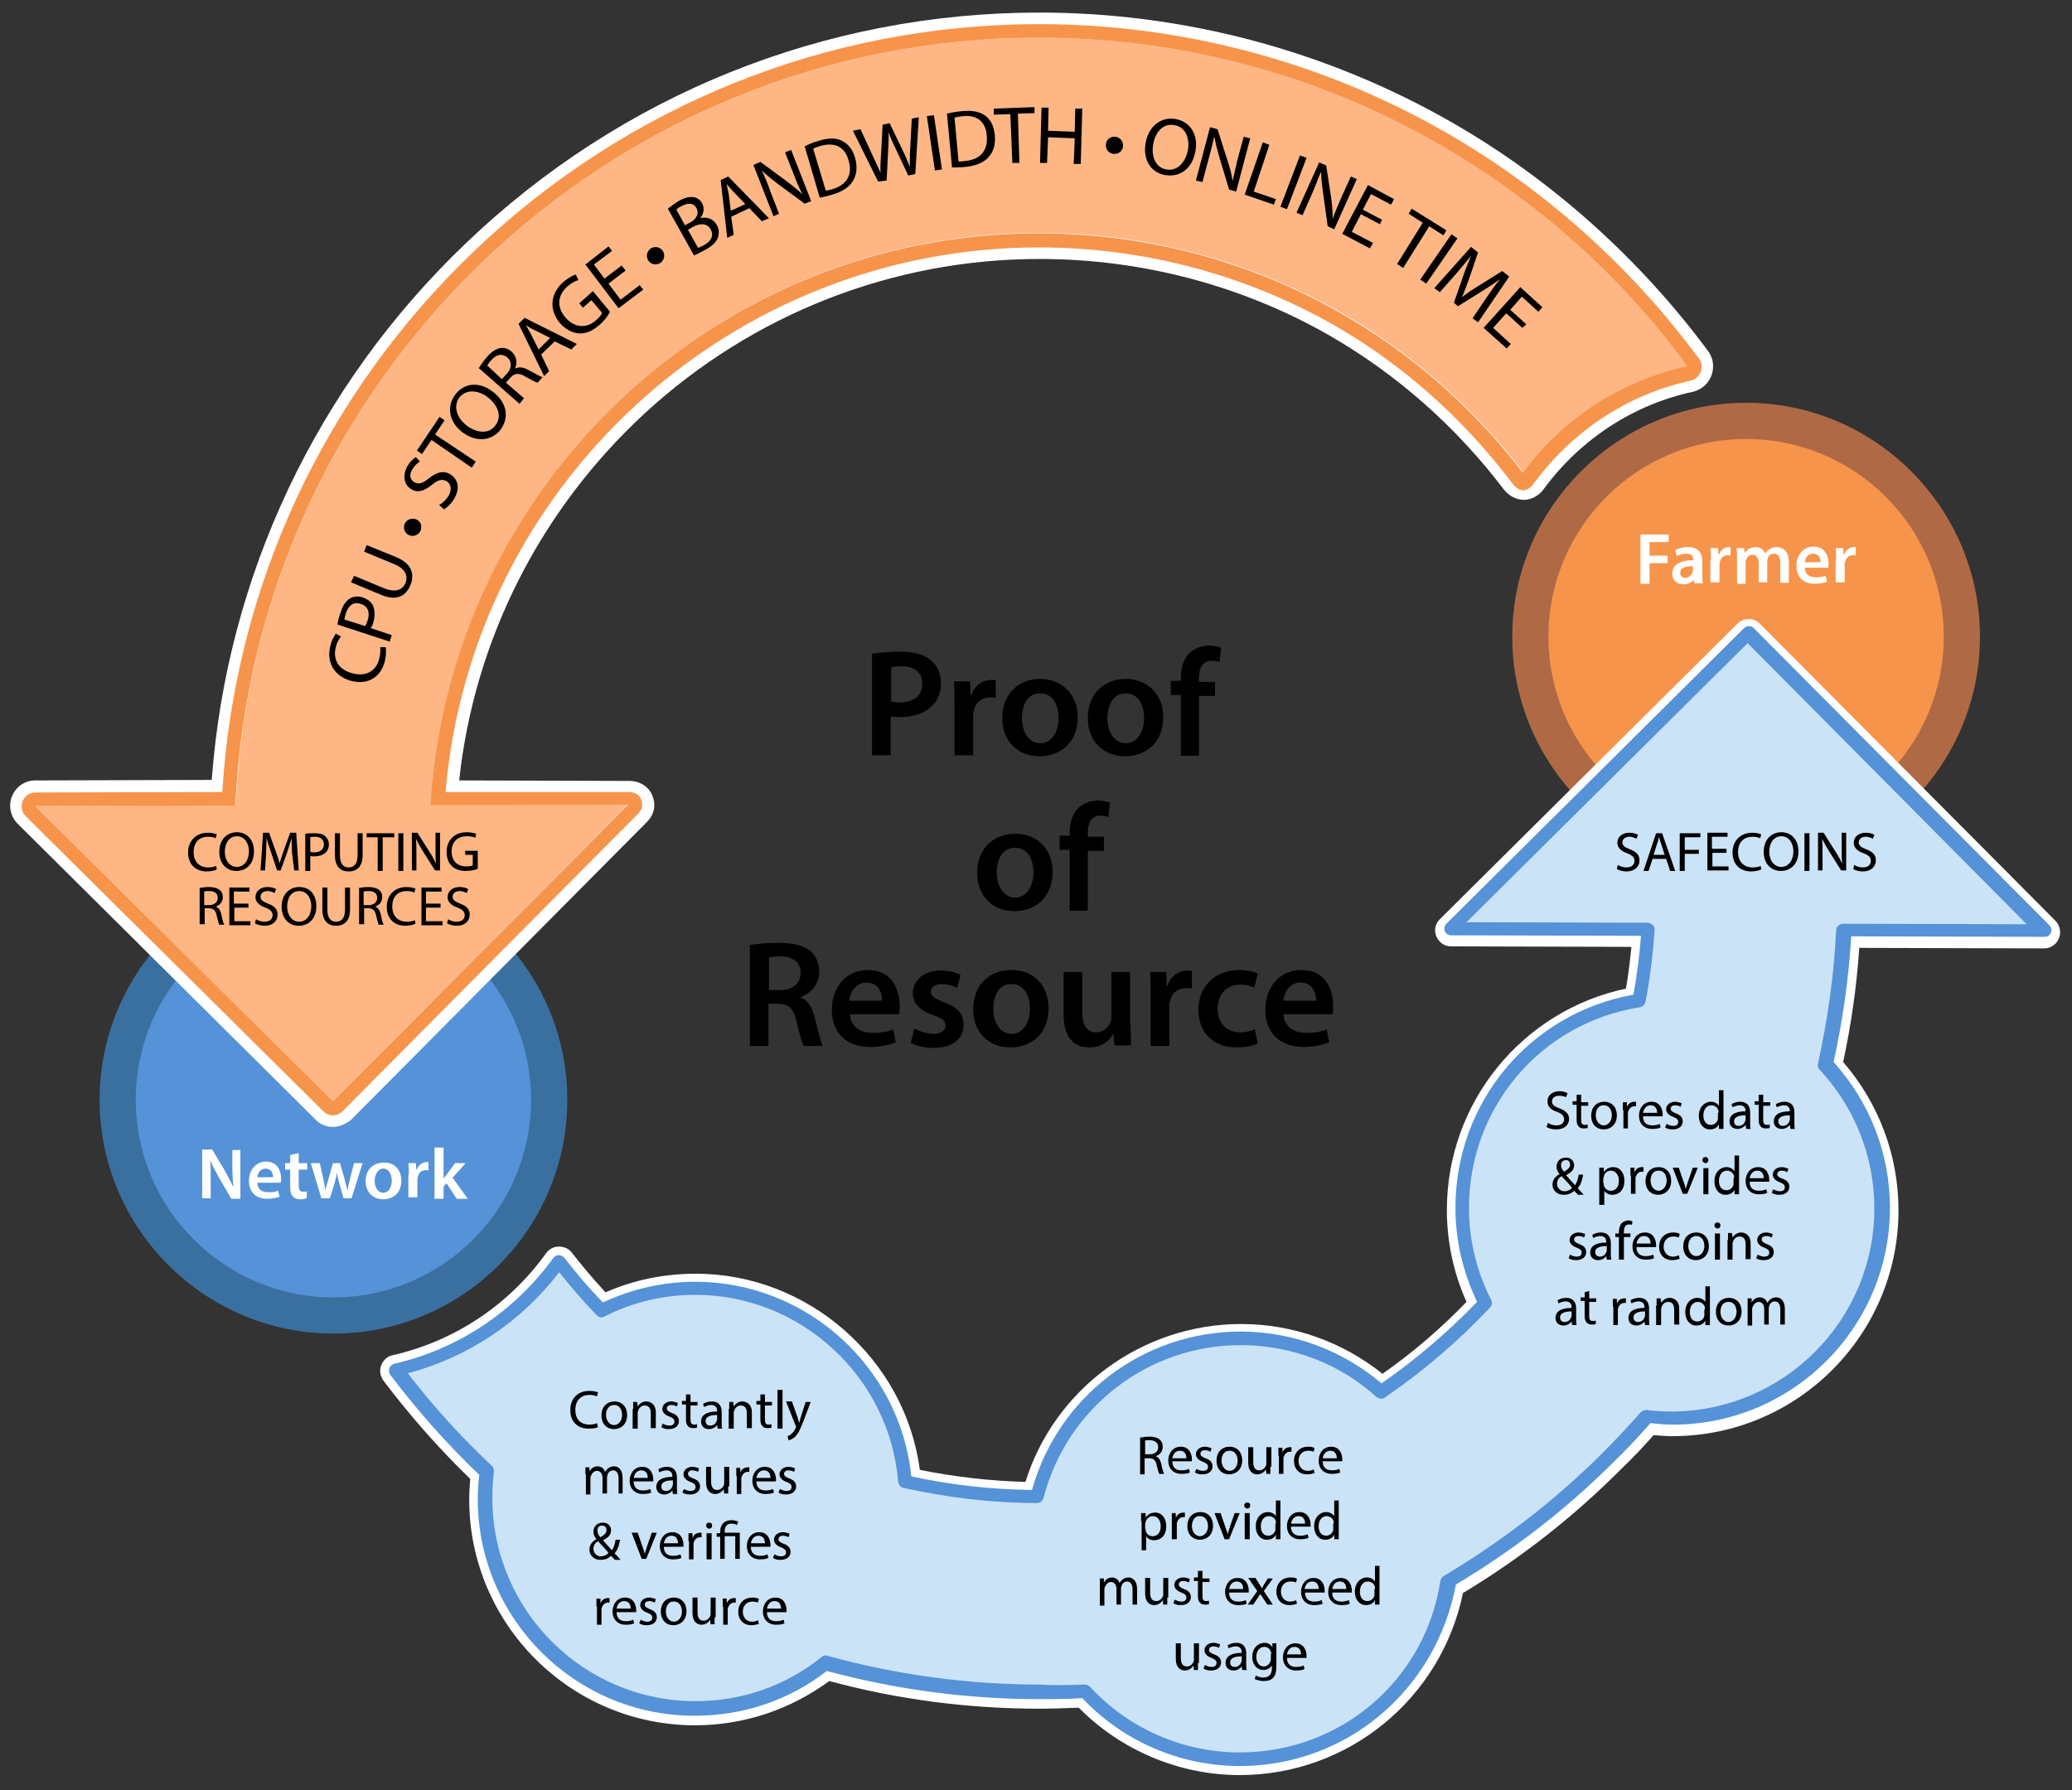 <?xml version="1.0" encoding="utf-8"?>
<!-- Generator: Adobe Illustrator 19.1.0, SVG Export Plug-In . SVG Version: 6.00 Build 0)  -->
<svg version="1.1" id="Layer_1" xmlns="http://www.w3.org/2000/svg" xmlns:xlink="http://www.w3.org/1999/xlink" x="0px" y="0px"
	 viewBox="0 0 412 356" enable-background="new 0 0 412 356" xml:space="preserve">
<rect x="0" y="0" width="412" height="356" fill="#333333" stroke="none"/>
<g>
	<g>
		<g>
			<circle fill="#5592D7" cx="66.3" cy="218.7" r="42.9"/>
		</g>
		<g>
			<path fill="#3A70A0" d="M66.3,265.2c-25.6,0-46.5-20.9-46.5-46.5c0-25.6,20.9-46.5,46.5-46.5s46.5,20.9,46.5,46.5
				C112.8,244.4,92,265.2,66.3,265.2z M66.3,179.4c-21.7,0-39.3,17.6-39.3,39.3c0,21.7,17.6,39.3,39.3,39.3s39.3-17.6,39.3-39.3
				C105.6,197.1,88,179.4,66.3,179.4z"/>
		</g>
	</g>
	<g>
		<path fill="#FFFFFF" d="M40.2,238.3v-9.7h2l2.5,4.2c0.6,1.1,1.2,2.2,1.7,3.3h0c-0.1-1.3-0.2-2.6-0.2-4v-3.4h1.6v9.7h-1.8l-2.5-4.3
			c-0.6-1.1-1.3-2.3-1.7-3.4l0,0c0.1,1.3,0.1,2.5,0.1,4.1v3.5H40.2z"/>
		<path fill="#FFFFFF" d="M51.2,235.3c0,1.3,1,1.8,2.2,1.8c0.8,0,1.4-0.1,1.9-0.3l0.3,1.2c-0.6,0.2-1.4,0.4-2.5,0.4
			c-2.3,0-3.6-1.4-3.6-3.6c0-1.9,1.2-3.8,3.4-3.8c2.3,0,3,1.9,3,3.4c0,0.3,0,0.6-0.1,0.8H51.2z M54.3,234.1c0-0.7-0.3-1.7-1.5-1.7
			c-1.1,0-1.6,1-1.6,1.7H54.3z"/>
		<path fill="#FFFFFF" d="M59.4,229.3v2h1.7v1.3h-1.7v3.1c0,0.9,0.2,1.3,0.9,1.3c0.3,0,0.5,0,0.7-0.1l0,1.4
			c-0.3,0.1-0.7,0.2-1.3,0.2c-0.6,0-1.2-0.2-1.5-0.6c-0.4-0.4-0.5-1-0.5-2v-3.3h-1v-1.3h1v-1.6L59.4,229.3z"/>
		<path fill="#FFFFFF" d="M63.6,231.3l0.7,3.2c0.2,0.8,0.3,1.5,0.4,2.3h0c0.1-0.8,0.4-1.5,0.6-2.3l0.9-3.2h1.4l0.9,3.1
			c0.2,0.8,0.4,1.6,0.6,2.4h0c0.1-0.8,0.3-1.5,0.5-2.4l0.8-3.1h1.7l-2.2,7h-1.6l-0.8-2.9c-0.2-0.7-0.4-1.4-0.5-2.3h0
			c-0.1,0.9-0.3,1.6-0.5,2.3l-0.9,2.9h-1.7l-2.1-7H63.6z"/>
		<path fill="#FFFFFF" d="M79.8,234.8c0,2.6-1.8,3.7-3.6,3.7c-2,0-3.5-1.4-3.5-3.6c0-2.3,1.5-3.7,3.6-3.7
			C78.4,231.1,79.8,232.6,79.8,234.8z M74.5,234.8c0,1.4,0.7,2.4,1.7,2.4c1,0,1.7-1,1.7-2.4c0-1.1-0.5-2.4-1.7-2.4
			C75.1,232.4,74.5,233.7,74.5,234.8z"/>
		<path fill="#FFFFFF" d="M81.3,233.6c0-1,0-1.6-0.1-2.3h1.5l0.1,1.3h0.1c0.3-1,1.2-1.5,1.9-1.5c0.2,0,0.3,0,0.4,0v1.7
			c-0.1,0-0.3-0.1-0.5-0.1c-0.9,0-1.4,0.5-1.6,1.3c0,0.2-0.1,0.3-0.1,0.5v3.6h-1.8V233.6z"/>
		<path fill="#FFFFFF" d="M88.2,234.4L88.2,234.4c0.2-0.3,0.4-0.6,0.6-0.8l1.7-2.3h2.1l-2.6,2.9l3,4.2h-2.2l-2-3.1l-0.6,0.7v2.4
			h-1.8v-10.2h1.8V234.4z"/>
	</g>
	<g>
		<path fill="#FFFFFF" d="M66.2,223.6c-1.2,0-2.3-0.5-3.2-1.3L3.8,163.5c-1.3-1.3-1.7-3.2-1-4.9c0.7-1.7,2.3-2.8,4.2-2.8l35.5-0.1
			C45.4,115,63.3,77.1,92.9,48.8C123.7,19.3,164.1,3,206.6,3c28.7,0,57.1,7.5,81.9,21.8c19.7,11.3,37.2,27,50.7,45.4
			c0.9,1.2,1.1,2.9,0.6,4.3c-0.6,1.4-1.8,2.5-3.3,2.9c-12,2.6-22.6,9.5-30,19.5c-0.9,1.3-2.3,2-3.6,2c-1.3,0-2.7-0.7-3.6-1.9
			C289.7,84.3,278,74,264.7,66.4c-17.5-10.1-37.6-15.4-58-15.4c-29.2,0-57.3,11-78.9,30.8c-21.1,19.4-34.2,45.6-37.2,73.9l34.4,0.1
			c1.9,0,3.5,1,4.2,2.6c0.7,1.7,0.3,3.4-1,4.7l-58.8,59.2C68.5,223.1,67.4,223.6,66.2,223.6z"/>
		<path fill="#FFFFFF" d="M66.2,224.1c-1.3,0-2.6-0.5-3.5-1.5L3.5,163.8c-1.4-1.4-1.9-3.6-1.1-5.5c0.8-1.9,2.6-3.1,4.6-3.1l35.1-0.1
			c3-40.6,20.9-78.4,50.5-106.7c30.9-29.6,71.4-45.9,114.1-45.9c28.8,0,57.2,7.6,82.1,21.9c19.7,11.3,37.3,27.1,50.9,45.5
			c1,1.4,1.2,3.2,0.6,4.8c-0.6,1.6-2,2.8-3.6,3.2c-11.8,2.5-22.4,9.4-29.7,19.3c-1,1.4-2.5,2.2-4,2.2c-1.5,0-3-0.8-4-2.1
			c-9.6-12.6-21.2-22.8-34.5-30.5c-17.4-10-37.4-15.3-57.8-15.3c-29.1,0-57,10.9-78.5,30.7c-20.8,19.2-33.9,45.1-36.9,73l33.8,0.1
			c2.1,0,3.9,1.1,4.6,2.9c0.8,1.9,0.4,3.8-1.1,5.3l-58.8,59.2C68.8,223.5,67.5,224.1,66.2,224.1z M206.6,3.5
			c-42.4,0-82.7,16.2-113.4,45.6C63.8,77.4,45.9,115.2,43,155.7l0,0.5l-36,0.1c-1.6,0-3.1,1-3.7,2.5c-0.6,1.5-0.3,3.2,0.9,4.4
			l59.2,58.8c0.8,0.8,1.8,1.2,2.8,1.2c1.1,0,2.1-0.4,2.8-1.2l58.8-59.2c1.2-1.2,1.5-2.7,0.9-4.2c-0.6-1.4-2-2.3-3.7-2.3l-35-0.1
			l0.1-0.5c2.9-28.4,16.2-54.8,37.3-74.2c21.7-20,49.9-31,79.2-31c20.6,0,40.7,5.3,58.3,15.4c13.4,7.7,25.1,18.1,34.8,30.7
			c0.8,1.1,2,1.7,3.2,1.7c1.2,0,2.4-0.7,3.2-1.8c7.5-10.1,18.2-17.1,30.3-19.7c1.3-0.3,2.4-1.3,2.9-2.5c0.5-1.3,0.3-2.7-0.5-3.8
			c-13.5-18.3-31-34-50.6-45.2C263.5,11,235.3,3.5,206.6,3.5z"/>
	</g>
	<g>
		<g>
			<circle fill="#F7944B" cx="347.2" cy="126.6" r="42.9"/>
		</g>
		<g>
			<path fill="#AF6A45" d="M347.2,173.1c-25.6,0-46.5-20.9-46.5-46.5s20.9-46.5,46.5-46.5c25.6,0,46.5,20.9,46.5,46.5
				S372.9,173.1,347.2,173.1z M347.2,87.3c-21.7,0-39.3,17.6-39.3,39.3s17.6,39.3,39.3,39.3c21.7,0,39.3-17.6,39.3-39.3
				S368.9,87.3,347.2,87.3z"/>
		</g>
	</g>
	<g>
		<path fill="#FFFFFF" d="M326.2,106.3h5.6v1.5H328v2.7h3.6v1.5H328v4.1h-1.8V106.3z"/>
		<path fill="#FFFFFF" d="M336.9,116.1l-0.1-0.8h0c-0.4,0.5-1.2,0.9-2.1,0.9c-1.4,0-2.2-1-2.2-2.1c0-1.8,1.6-2.7,4.2-2.7v-0.1
			c0-0.5-0.2-1.2-1.4-1.2c-0.7,0-1.4,0.2-1.9,0.5l-0.3-1.2c0.5-0.3,1.4-0.6,2.5-0.6c2.3,0,2.9,1.4,2.9,3v2.5c0,0.6,0,1.3,0.1,1.7
			H336.9z M336.6,112.6c-1.3,0-2.5,0.2-2.5,1.3c0,0.7,0.4,1,1,1c0.7,0,1.2-0.5,1.4-1c0-0.1,0.1-0.3,0.1-0.4V112.6z"/>
		<path fill="#FFFFFF" d="M340.2,111.3c0-1,0-1.6-0.1-2.3h1.5l0.1,1.3h0.1c0.3-1,1.2-1.5,1.9-1.5c0.2,0,0.3,0,0.4,0v1.7
			c-0.1,0-0.3-0.1-0.5-0.1c-0.9,0-1.4,0.5-1.6,1.3c0,0.2-0.1,0.3-0.1,0.5v3.6h-1.8V111.3z"/>
		<path fill="#FFFFFF" d="M345.4,111.1c0-0.8,0-1.5-0.1-2.1h1.5l0.1,1h0c0.3-0.5,1-1.2,2.2-1.2c0.9,0,1.6,0.5,1.9,1.3h0
			c0.2-0.4,0.5-0.7,0.9-0.9c0.4-0.3,0.8-0.4,1.4-0.4c1.2,0,2.4,0.8,2.4,3v4.1H354v-3.9c0-1.2-0.4-1.9-1.3-1.9
			c-0.6,0-1.1,0.4-1.2,0.9c0,0.2-0.1,0.4-0.1,0.6v4.2h-1.7V112c0-1-0.4-1.7-1.2-1.7c-0.7,0-1.1,0.5-1.3,1c-0.1,0.2-0.1,0.4-0.1,0.6
			v4.2h-1.7V111.1z"/>
		<path fill="#FFFFFF" d="M358.9,113c0,1.3,1,1.8,2.2,1.8c0.8,0,1.4-0.1,1.9-0.3l0.3,1.2c-0.6,0.2-1.4,0.4-2.5,0.4
			c-2.3,0-3.6-1.4-3.6-3.6c0-1.9,1.2-3.8,3.4-3.8c2.3,0,3,1.9,3,3.4c0,0.3,0,0.6-0.1,0.8H358.9z M362,111.8c0-0.7-0.3-1.7-1.5-1.7
			c-1.1,0-1.6,1-1.6,1.7H362z"/>
		<path fill="#FFFFFF" d="M365.1,111.3c0-1,0-1.6-0.1-2.3h1.5l0.1,1.3h0.1c0.3-1,1.2-1.5,1.9-1.5c0.2,0,0.3,0,0.4,0v1.7
			c-0.1,0-0.3-0.1-0.5-0.1c-0.9,0-1.4,0.5-1.6,1.3c0,0.2-0.1,0.3-0.1,0.5v3.6h-1.8V111.3z"/>
	</g>
	<g>
		<path fill="#FFFFFF" d="M246.5,353c-12,0-23.6-4.9-32-13.4c-2.7,0.1-5.3,0.2-7.8,0.2c-14.1,0-28.1-1.8-41.8-5.5
			c-7.8,5.7-17,8.8-26.7,8.8c-24.8,0-44.9-20.2-44.9-44.9c0-1.3,0.1-2.7,0.2-4.1c-6.3-6.1-12.1-12.7-17.3-19.6c-0.6-0.9-0.8-2-0.4-3
			c0.4-1,1.2-1.8,2.3-2c12.3-2.8,23.1-10,30.5-20.3c0.6-0.8,1.5-1.3,2.5-1.3c1,0,2,0.4,2.6,1.2c2.1,2.7,4.3,5.3,6.7,7.9
			c5.7-2.5,11.7-3.7,18-3.7c22.3,0,41.6,17,44.5,39c6.9,1.4,13.9,2.2,21,2.4c5.8-18.6,23.3-31.4,42.9-31.4c10.2,0,20.1,3.5,28.1,9.9
			c6-4.2,11.6-9,16.7-14.3c-2.6-5.8-3.9-12-3.9-18.3c0-21.3,14.9-39.6,35.6-44c0.5-2.8,0.8-5.5,1.1-8.3l-35.9-0.1
			c-1.3,0-2.4-0.8-2.9-2c-0.5-1.2-0.2-2.5,0.7-3.4l59.2-58.8c0.6-0.6,1.4-0.9,2.2-0.9c0.8,0,1.6,0.3,2.2,0.9l58.8,59.1
			c0.9,0.9,1.2,2.3,0.7,3.5c-0.5,1.2-1.6,2-2.9,2l-36.8-0.1c-0.5,7.6-1.6,15.2-3.2,22.7c7.1,8.2,11,18.6,11,29.5
			c0,24.8-20.2,44.9-44.9,44.9c-1.3,0-2.5-0.1-3.8-0.2c-2.1,2.4-4.4,4.8-6.7,7c-9.4,9.4-19.9,17.6-31.2,24.4
			C286.6,337.7,268.2,353,246.5,353z"/>
	</g>
	<g>
		<path fill="#FFB685" d="M335.6,72.8c-13.2-17.9-30-33-49.3-44.1c-24.1-13.9-51.7-21.2-79.6-21.2c-85.8,0-156,67.8-159.8,152.6
			L7,160.3L66.2,219l58.8-59.2L85.7,160c3.9-63.3,56.6-113.7,120.9-113.7c21.2,0,42,5.5,60.3,16c14,8,26.2,18.8,36,31.6
			C310.8,83.4,322.3,75.7,335.6,72.8z"/>
	</g>
	<g>
		<g>
			<path fill="#F7944B" d="M206.6,7.5c28,0,55.5,7.3,79.6,21.2c19.3,11.1,36.2,26.2,49.3,44.1c-13.3,2.9-24.9,10.6-32.7,21.2
				c-9.8-12.8-22-23.6-36-31.6c-18.2-10.5-39.1-16-60.3-16c-64.3,0-117,50.3-120.9,113.7l39.3-0.1L66.2,219L7,160.3l39.8-0.1
				C50.7,75.3,120.9,7.5,206.6,7.5 M206.6,4.8c-42.1,0-82,16.1-112.5,45.3c-29.7,28.5-47.4,66.5-49.9,107.4L7,157.6
				c-1.1,0-2.1,0.7-2.5,1.7c-0.4,1-0.2,2.2,0.6,3L64.3,221c0.5,0.5,1.2,0.8,1.9,0.8c0.7,0,1.4-0.3,1.9-0.8l58.8-59.2
				c0.8-0.8,1-1.8,0.6-2.8c-0.4-1-1.4-1.5-2.5-1.5c0,0,0,0,0,0l-36.4,0c5.2-60.9,56.5-108.3,118-108.3c20.7,0,41.1,5.4,58.9,15.6
				c13.7,7.9,25.6,18.6,35.2,31.3c0.5,0.7,1.3,1.4,2.2,1.4c0,0,0,0,0,0c0.9,0,1.7-0.8,2.2-1.5c7.6-10.3,18.6-17.6,31.1-20.3
				c0.9-0.2,1.6-0.9,2-1.8c0.3-0.9,0.2-1.9-0.4-2.6c-13.4-18.2-30.7-33.7-50.2-44.9C263.1,12.3,235.1,4.8,206.6,4.8L206.6,4.8z"/>
		</g>
	</g>
	<g>
		<path d="M173.4,130c1.3-0.2,3.2-0.4,5.7-0.4c2.7,0,4.7,0.6,6,1.7c1.2,1,2,2.6,2,4.5c0,1.9-0.6,3.5-1.8,4.6
			c-1.5,1.5-3.8,2.2-6.4,2.2c-0.7,0-1.3,0-1.8-0.1v7.7h-3.7V130z M177.1,139.5c0.5,0.1,1.1,0.2,1.8,0.2c2.8,0,4.5-1.4,4.5-3.7
			c0-2.3-1.6-3.5-4.1-3.5c-1,0-1.8,0.1-2.1,0.2V139.5z"/>
		<path d="M189.8,140.2c0-2,0-3.4-0.1-4.7h3.2l0.1,2.8h0.1c0.7-2.1,2.4-3.1,4-3.1c0.4,0,0.6,0,0.9,0.1v3.5c-0.3-0.1-0.6-0.1-1.1-0.1
			c-1.8,0-3,1.1-3.3,2.8c-0.1,0.3-0.1,0.7-0.1,1.1v7.6h-3.7V140.2z"/>
		<path d="M214.3,142.6c0,5.4-3.8,7.8-7.6,7.8c-4.2,0-7.4-2.9-7.4-7.6c0-4.8,3.2-7.8,7.6-7.8C211.3,135.1,214.3,138.2,214.3,142.6z
			 M203.2,142.8c0,2.8,1.4,5,3.7,5c2.1,0,3.6-2.1,3.6-5c0-2.3-1-4.9-3.6-4.9C204.2,137.8,203.2,140.4,203.2,142.8z"/>
		<path d="M231.3,142.6c0,5.4-3.8,7.8-7.6,7.8c-4.2,0-7.4-2.9-7.4-7.6c0-4.8,3.2-7.8,7.6-7.8C228.4,135.1,231.3,138.2,231.3,142.6z
			 M220.2,142.8c0,2.8,1.4,5,3.7,5c2.1,0,3.6-2.1,3.6-5c0-2.3-1-4.9-3.6-4.9C221.3,137.8,220.2,140.4,220.2,142.8z"/>
		<path d="M234.8,150.1v-11.9h-2v-2.8h2v-0.6c0-1.9,0.5-3.8,1.8-5c1.1-1,2.6-1.4,3.8-1.4c1,0,1.8,0.2,2.4,0.4l-0.3,2.9
			c-0.4-0.2-0.9-0.3-1.6-0.3c-1.8,0-2.5,1.5-2.5,3.4v0.8h3.2v2.8h-3.2v11.9H234.8z"/>
		<path d="M209.3,173.4c0,5.4-3.8,7.8-7.6,7.8c-4.2,0-7.4-2.9-7.4-7.6c0-4.8,3.2-7.8,7.6-7.8C206.3,165.8,209.3,168.9,209.3,173.4z
			 M198.2,173.5c0,2.8,1.4,5,3.7,5c2.1,0,3.6-2.1,3.6-5c0-2.3-1-4.9-3.6-4.9C199.2,168.5,198.2,171.1,198.2,173.5z"/>
		<path d="M212.7,180.9v-11.9h-2v-2.8h2v-0.6c0-1.9,0.5-3.8,1.8-5c1.1-1,2.6-1.4,3.8-1.4c1,0,1.8,0.2,2.4,0.4l-0.3,2.9
			c-0.4-0.2-0.9-0.3-1.6-0.3c-1.8,0-2.5,1.5-2.5,3.4v0.8h3.2v2.8h-3.2v11.9H212.7z"/>
		<path d="M149.2,187.9c1.4-0.2,3.5-0.4,5.6-0.4c2.9,0,4.9,0.5,6.3,1.6c1.1,0.9,1.8,2.4,1.8,4.1c0,2.6-1.8,4.4-3.7,5.1v0.1
			c1.5,0.5,2.3,2,2.8,3.9c0.6,2.5,1.2,4.9,1.6,5.7h-3.8c-0.3-0.6-0.8-2.3-1.4-4.8c-0.6-2.7-1.5-3.5-3.7-3.6h-1.9v8.4h-3.7V187.9z
			 M152.9,196.9h2.2c2.5,0,4.1-1.3,4.1-3.4c0-2.2-1.6-3.3-4-3.3c-1.2,0-1.9,0.1-2.3,0.2V196.9z"/>
		<path d="M169,201.6c0.1,2.7,2.2,3.8,4.5,3.8c1.7,0,3-0.2,4.1-0.7l0.5,2.6c-1.3,0.5-3,0.9-5.1,0.9c-4.8,0-7.6-2.9-7.6-7.4
			c0-4.1,2.5-7.9,7.2-7.9c4.8,0,6.3,3.9,6.3,7.2c0,0.7-0.1,1.2-0.1,1.6H169z M175.4,199c0-1.4-0.6-3.6-3.1-3.6
			c-2.3,0-3.3,2.1-3.4,3.6H175.4z"/>
		<path d="M181.8,204.5c0.8,0.5,2.4,1.1,3.8,1.1c1.6,0,2.4-0.7,2.4-1.6c0-1-0.6-1.5-2.4-2.1c-2.9-1-4.1-2.6-4.1-4.3
			c0-2.6,2.1-4.6,5.6-4.6c1.6,0,3.1,0.4,3.9,0.9l-0.7,2.6c-0.6-0.4-1.8-0.8-3.1-0.8c-1.3,0-2.1,0.6-2.1,1.5c0,0.9,0.7,1.4,2.6,2.1
			c2.7,1,3.9,2.3,3.9,4.5c0,2.7-2.1,4.6-6,4.6c-1.8,0-3.4-0.4-4.5-1L181.8,204.5z"/>
		<path d="M208.5,200.5c0,5.4-3.8,7.8-7.6,7.8c-4.2,0-7.4-2.9-7.4-7.6c0-4.8,3.2-7.8,7.6-7.8C205.6,192.9,208.5,196,208.5,200.5z
			 M197.5,200.6c0,2.8,1.4,5,3.7,5c2.1,0,3.6-2.1,3.6-5c0-2.3-1-4.9-3.6-4.9C198.5,195.6,197.5,198.2,197.5,200.6z"/>
		<path d="M224.8,203.5c0,1.8,0.1,3.2,0.1,4.4h-3.3l-0.2-2.2h-0.1c-0.6,1.1-2.1,2.6-4.7,2.6c-2.7,0-5.1-1.6-5.1-6.4v-8.6h3.7v8
			c0,2.4,0.8,4,2.8,4c1.5,0,2.4-1.1,2.8-2c0.1-0.3,0.2-0.7,0.2-1.1v-8.9h3.7V203.5z"/>
		<path d="M228.8,198c0-2,0-3.4-0.1-4.7h3.2l0.1,2.8h0.1c0.7-2.1,2.4-3.1,4-3.1c0.4,0,0.6,0,0.9,0.1v3.5c-0.3-0.1-0.6-0.1-1.1-0.1
			c-1.8,0-3,1.1-3.3,2.8c-0.1,0.3-0.1,0.7-0.1,1.1v7.6h-3.7V198z"/>
		<path d="M250.1,207.5c-0.8,0.4-2.3,0.8-4.2,0.8c-4.6,0-7.6-2.9-7.6-7.5c0-4.4,3-7.9,8.2-7.9c1.4,0,2.8,0.3,3.6,0.7l-0.7,2.8
			c-0.6-0.3-1.5-0.6-2.8-0.6c-2.8,0-4.5,2.1-4.5,4.8c0,3,2,4.7,4.5,4.7c1.3,0,2.2-0.3,2.9-0.6L250.1,207.5z"/>
		<path d="M255.2,201.6c0.1,2.7,2.2,3.8,4.5,3.8c1.7,0,3-0.2,4.1-0.7l0.5,2.6c-1.3,0.5-3,0.9-5.1,0.9c-4.8,0-7.6-2.9-7.6-7.4
			c0-4.1,2.5-7.9,7.2-7.9c4.8,0,6.3,3.9,6.3,7.2c0,0.7-0.1,1.2-0.1,1.6H255.2z M261.7,199c0-1.4-0.6-3.6-3.1-3.6
			c-2.3,0-3.3,2.1-3.4,3.6H261.7z"/>
	</g>
	<g>
		<path d="M43.1,172.9c-0.4,0.2-1.1,0.4-2,0.4c-2.1,0-3.7-1.3-3.7-3.8c0-2.3,1.6-3.9,3.9-3.9c0.9,0,1.5,0.2,1.8,0.3l-0.2,0.8
			c-0.4-0.2-0.9-0.3-1.5-0.3c-1.8,0-2.9,1.1-2.9,3.1c0,1.8,1.1,3,2.9,3c0.6,0,1.2-0.1,1.6-0.3L43.1,172.9z"/>
		<path d="M50.5,169.3c0,2.6-1.6,3.9-3.5,3.9c-2,0-3.4-1.5-3.4-3.8c0-2.4,1.5-3.9,3.5-3.9C49.2,165.5,50.5,167.1,50.5,169.3z
			 M44.7,169.4c0,1.6,0.9,3,2.4,3c1.5,0,2.4-1.4,2.4-3.1c0-1.5-0.8-3-2.4-3C45.5,166.3,44.7,167.8,44.7,169.4z"/>
		<path d="M58.1,169.9c-0.1-1-0.1-2.3-0.1-3.2h0c-0.3,0.9-0.6,1.8-0.9,2.8l-1.3,3.6h-0.7l-1.2-3.6c-0.4-1.1-0.7-2-0.9-2.9h0
			c0,0.9-0.1,2.2-0.1,3.3l-0.2,3.2h-0.9l0.5-7.5h1.2l1.3,3.6c0.3,0.9,0.6,1.7,0.8,2.5h0c0.2-0.8,0.5-1.6,0.8-2.5l1.3-3.6h1.2
			l0.5,7.5h-0.9L58.1,169.9z"/>
		<path d="M60.7,165.8c0.5-0.1,1.1-0.1,1.9-0.1c1,0,1.7,0.2,2.1,0.6c0.4,0.4,0.7,0.9,0.7,1.6c0,0.7-0.2,1.2-0.6,1.6
			c-0.5,0.5-1.3,0.8-2.3,0.8c-0.3,0-0.6,0-0.8-0.1v3h-1V165.8z M61.7,169.4c0.2,0.1,0.5,0.1,0.8,0.1c1.2,0,1.9-0.6,1.9-1.6
			c0-1-0.7-1.5-1.8-1.5c-0.4,0-0.7,0-0.9,0.1V169.4z"/>
		<path d="M67.6,165.7v4.4c0,1.7,0.7,2.4,1.7,2.4c1.1,0,1.8-0.7,1.8-2.4v-4.4h1v4.4c0,2.3-1.2,3.2-2.8,3.2c-1.5,0-2.7-0.9-2.7-3.2
			v-4.4H67.6z"/>
		<path d="M75.2,166.5h-2.3v-0.8h5.5v0.8h-2.3v6.7h-1V166.5z"/>
		<path d="M80.2,165.7v7.5h-1v-7.5H80.2z"/>
		<path d="M81.9,173.1v-7.5H83l2.4,3.8c0.6,0.9,1,1.7,1.3,2.4l0,0c-0.1-1-0.1-1.9-0.1-3.1v-3.1h0.9v7.5h-1l-2.4-3.8
			c-0.5-0.8-1-1.7-1.4-2.5l0,0c0.1,0.9,0.1,1.8,0.1,3.1v3.2H81.9z"/>
		<path d="M94.9,172.8c-0.4,0.2-1.3,0.4-2.3,0.4c-1.1,0-2.1-0.3-2.8-1c-0.6-0.6-1-1.6-1-2.8c0-2.2,1.5-3.9,4-3.9
			c0.9,0,1.5,0.2,1.9,0.3l-0.2,0.8c-0.4-0.2-0.9-0.3-1.7-0.3c-1.8,0-3,1.1-3,3c0,1.9,1.1,3,2.9,3c0.6,0,1.1-0.1,1.3-0.2V170h-1.5
			v-0.8h2.5V172.8z"/>
		<path d="M39.6,176.6c0.5-0.1,1.2-0.2,1.9-0.2c1,0,1.7,0.2,2.2,0.6c0.4,0.3,0.6,0.8,0.6,1.4c0,1-0.6,1.6-1.4,1.9v0
			c0.6,0.2,0.9,0.7,1.1,1.5c0.2,1,0.4,1.8,0.6,2.1h-1c-0.1-0.2-0.3-0.9-0.5-1.8c-0.2-1-0.6-1.4-1.5-1.5h-0.9v3.2h-1V176.6z
			 M40.6,180h1c1,0,1.7-0.6,1.7-1.4c0-1-0.7-1.4-1.7-1.4c-0.5,0-0.8,0-1,0.1V180z"/>
		<path d="M49.5,180.5h-2.9v2.7h3.2v0.8h-4.2v-7.5h4v0.8h-3.1v2.4h2.9V180.5z"/>
		<path d="M50.9,182.8c0.4,0.3,1.1,0.5,1.7,0.5c1,0,1.6-0.5,1.6-1.3c0-0.7-0.4-1.1-1.4-1.5c-1.2-0.4-2-1.1-2-2.1c0-1.2,1-2,2.4-2
			c0.8,0,1.3,0.2,1.7,0.4l-0.3,0.8c-0.2-0.1-0.7-0.4-1.4-0.4c-1,0-1.4,0.6-1.4,1.1c0,0.7,0.5,1,1.5,1.4c1.3,0.5,1.9,1.1,1.9,2.2
			c0,1.2-0.9,2.2-2.6,2.2c-0.7,0-1.5-0.2-1.9-0.5L50.9,182.8z"/>
		<path d="M62.9,180.2c0,2.6-1.6,3.9-3.5,3.9c-2,0-3.4-1.5-3.4-3.8c0-2.4,1.5-3.9,3.5-3.9C61.6,176.4,62.9,177.9,62.9,180.2z
			 M57.1,180.3c0,1.6,0.9,3,2.4,3c1.5,0,2.4-1.4,2.4-3.1c0-1.5-0.8-3-2.4-3C57.9,177.2,57.1,178.6,57.1,180.3z"/>
		<path d="M65.1,176.5v4.4c0,1.7,0.7,2.4,1.7,2.4c1.1,0,1.8-0.7,1.8-2.4v-4.4h1v4.4c0,2.3-1.2,3.2-2.8,3.2c-1.5,0-2.7-0.9-2.7-3.2
			v-4.4H65.1z"/>
		<path d="M71.3,176.6c0.5-0.1,1.2-0.2,1.9-0.2c1,0,1.7,0.2,2.2,0.6c0.4,0.3,0.6,0.8,0.6,1.4c0,1-0.6,1.6-1.4,1.9v0
			c0.6,0.2,0.9,0.7,1.1,1.5c0.2,1,0.4,1.8,0.6,2.1h-1c-0.1-0.2-0.3-0.9-0.5-1.8c-0.2-1-0.6-1.4-1.5-1.5h-0.9v3.2h-1V176.6z
			 M72.3,180h1c1,0,1.7-0.6,1.7-1.4c0-1-0.7-1.4-1.7-1.4c-0.5,0-0.8,0-1,0.1V180z"/>
		<path d="M82.6,183.7c-0.4,0.2-1.1,0.4-2,0.4c-2.1,0-3.7-1.3-3.7-3.8c0-2.3,1.6-3.9,3.9-3.9c0.9,0,1.5,0.2,1.8,0.3l-0.2,0.8
			c-0.4-0.2-0.9-0.3-1.5-0.3c-1.8,0-2.9,1.1-2.9,3.1c0,1.8,1.1,3,2.9,3c0.6,0,1.2-0.1,1.6-0.3L82.6,183.7z"/>
		<path d="M87.6,180.5h-2.9v2.7H88v0.8h-4.2v-7.5h4v0.8h-3.1v2.4h2.9V180.5z"/>
		<path d="M89.1,182.8c0.4,0.3,1.1,0.5,1.7,0.5c1,0,1.6-0.5,1.6-1.3c0-0.7-0.4-1.1-1.4-1.5c-1.2-0.4-2-1.1-2-2.1c0-1.2,1-2,2.4-2
			c0.8,0,1.3,0.2,1.7,0.4l-0.3,0.8c-0.2-0.1-0.7-0.4-1.4-0.4c-1,0-1.4,0.6-1.4,1.1c0,0.7,0.5,1,1.5,1.4c1.3,0.5,1.9,1.1,1.9,2.2
			c0,1.2-0.9,2.2-2.6,2.2c-0.7,0-1.5-0.2-1.9-0.5L89.1,182.8z"/>
	</g>
	<g>
		<path d="M76.7,128.7c0.1,0.6,0.1,1.6-0.2,2.9c-0.8,3-3.3,4.7-6.7,3.8c-3.3-0.9-5-3.7-4.1-7c0.3-1.3,0.9-2.1,1.1-2.4l1,0.6
			c-0.4,0.5-0.8,1.1-1,2c-0.7,2.5,0.5,4.6,3.3,5.3c2.6,0.7,4.7-0.4,5.3-2.9c0.2-0.8,0.3-1.7,0.2-2.3L76.7,128.7z"/>
		<path d="M67.1,124.2c0.1-0.7,0.3-1.6,0.7-2.6c0.4-1.3,1.1-2.2,1.8-2.6c0.7-0.4,1.6-0.5,2.5-0.2c0.9,0.3,1.6,0.8,2,1.5
			c0.5,1,0.5,2.2,0.1,3.6c-0.1,0.4-0.3,0.8-0.5,1l4.2,1.4l-0.4,1.3L67.1,124.2z M72.6,124.5c0.2-0.3,0.3-0.6,0.5-1.1
			c0.5-1.6,0.1-2.9-1.4-3.3c-1.4-0.5-2.4,0.3-2.9,1.8c-0.2,0.6-0.3,1-0.3,1.3L72.6,124.5z"/>
		<path d="M70.4,114.5l6,2.5c2.3,0.9,3.6,0.3,4.2-1c0.6-1.5,0-2.9-2.2-3.8l-6-2.5l0.5-1.3l5.9,2.4c3.1,1.3,3.7,3.4,2.8,5.6
			c-0.9,2.1-2.7,3.2-5.8,1.9l-6-2.5L70.4,114.5z"/>
		<path d="M81.3,106.4c-0.9-0.4-1.2-1.5-0.8-2.3c0.4-0.8,1.4-1.2,2.3-0.8c0.9,0.4,1.2,1.4,0.8,2.3C83.1,106.5,82.1,106.8,81.3,106.4
			z"/>
		<path d="M87.3,100.4c0.7-0.3,1.4-1,1.9-1.8c0.7-1.2,0.5-2.4-0.4-2.9c-0.9-0.5-1.7-0.3-2.9,0.7c-1.5,1.2-2.8,1.7-4.1,0.9
			c-1.5-0.9-1.8-2.7-0.8-4.6c0.6-1,1.2-1.5,1.7-1.8l0.8,0.9c-0.4,0.2-1,0.7-1.5,1.5c-0.8,1.3-0.3,2.2,0.4,2.6
			c0.9,0.5,1.7,0.2,2.9-0.8c1.6-1.2,2.8-1.6,4.2-0.8c1.5,0.9,2.1,2.7,0.8,4.9c-0.5,0.9-1.4,1.7-2,2.1L87.3,100.4z"/>
		<path d="M85.8,87.5l-1.9,2.8l-1-0.7l4.5-6.7l1,0.7l-1.9,2.8l8.1,5.4l-0.8,1.2L85.8,87.5z"/>
		<path d="M98,77.9c3,2.3,3.2,5.3,1.5,7.6C97.7,87.7,94.7,88,92,86c-2.8-2.1-3.2-5.2-1.5-7.5C92.4,76,95.4,75.9,98,77.9z M92.9,84.7
			c1.9,1.4,4.3,1.7,5.6-0.1c1.4-1.8,0.5-4-1.5-5.6c-1.7-1.3-4.2-1.8-5.7,0.1C90,81,91,83.3,92.9,84.7z"/>
		<path d="M95.2,73.2c0.4-0.6,1-1.5,1.6-2.2c1-1.1,1.9-1.7,2.8-1.8c0.7-0.1,1.5,0.2,2.1,0.7c1.1,1,1.2,2.3,0.7,3.4l0,0
			c0.8-0.4,1.7-0.3,2.7,0.3c1.4,0.7,2.3,1.3,2.8,1.4l-1,1.1c-0.4-0.1-1.2-0.5-2.4-1.2c-1.3-0.8-2.2-0.7-3,0.2l-0.9,1l3.6,3.1
			l-0.9,1.1L95.2,73.2z M99.8,75.4l1-1.1c1-1.1,1-2.4,0.1-3.2c-1.1-0.9-2.2-0.6-3.2,0.5c-0.5,0.5-0.7,0.9-0.8,1.1L99.8,75.4z"/>
		<path d="M107.6,70.5l1.6,3.3l-1,1l-5.1-10.4l1.2-1.2l10.4,5.2l-1.1,1.1l-3.3-1.6L107.6,70.5z M109.4,67.2l-3-1.5
			c-0.7-0.3-1.3-0.7-1.8-1l0,0c0.3,0.6,0.7,1.2,1,1.8l1.5,3L109.4,67.2z"/>
		<path d="M121.3,62c-0.3,0.6-1,1.7-2.2,2.7c-1.3,1.1-2.6,1.7-4,1.6c-1.3-0.1-2.7-0.8-3.8-2.1c-2.1-2.5-2-5.8,0.8-8.2
			c1-0.8,1.9-1.3,2.4-1.4l0.5,1.1c-0.6,0.2-1.3,0.5-2.1,1.2c-2,1.7-2.3,4.1-0.5,6.2c1.8,2.1,4.2,2.3,6.1,0.6
			c0.7-0.6,1.1-1.1,1.2-1.5l-2.1-2.5l-1.7,1.5l-0.7-0.9l2.7-2.4L121.3,62z"/>
		<path d="M124.4,53.8l-3.4,2.6l2.4,3.2l3.8-2.9l0.7,0.9l-4.9,3.7l-6.6-8.7L121,49l0.7,0.9l-3.6,2.7l2.1,2.8l3.4-2.6L124.4,53.8z"/>
		<path d="M128.9,51.8c-0.5-0.8-0.3-1.8,0.5-2.4c0.8-0.5,1.8-0.3,2.4,0.5c0.5,0.8,0.3,1.8-0.5,2.4C130.4,52.8,129.4,52.6,128.9,51.8
			z"/>
		<path d="M132.8,41.5c0.5-0.4,1.3-1,2.1-1.5c1.2-0.7,2.1-0.9,3-0.8c0.7,0.1,1.3,0.5,1.7,1.2c0.5,0.9,0.4,2.1-0.4,3l0,0
			c1-0.3,2.5-0.1,3.3,1.3c0.5,0.8,0.5,1.6,0.3,2.4c-0.3,1-1.2,1.9-2.8,2.7c-0.9,0.5-1.5,0.8-2,1L132.8,41.5z M136.2,44.8l1.1-0.6
			c1.3-0.7,1.7-1.8,1.2-2.8c-0.6-1.1-1.7-1.1-3-0.4c-0.6,0.3-0.9,0.5-1,0.7L136.2,44.8z M138.8,49.3c0.3-0.1,0.6-0.3,1.1-0.5
			c1.3-0.7,2.2-1.8,1.4-3.2c-0.7-1.3-2.2-1.2-3.5-0.5l-1,0.6L138.8,49.3z"/>
		<path d="M145.4,43.1l0.5,3.6l-1.3,0.6l-1.3-11.5l1.5-0.7l8.1,8.3l-1.4,0.6l-2.5-2.6L145.4,43.1z M148.2,40.6l-2.3-2.4
			c-0.5-0.5-1-1.1-1.4-1.6l0,0c0.1,0.7,0.3,1.3,0.4,2l0.4,3.3L148.2,40.6z"/>
		<path d="M153.8,43l-4-10.2l1.4-0.6l5.3,3.9c1.2,0.9,2.2,1.7,3.1,2.6l0,0c-0.7-1.3-1.2-2.5-1.8-4.1l-1.7-4.3l1.2-0.5l4,10.2
			l-1.3,0.5l-5.3-3.9c-1.2-0.9-2.3-1.8-3.2-2.7l0,0c0.6,1.3,1.1,2.5,1.7,4.2l1.7,4.4L153.8,43z"/>
		<path d="M160,29.1c0.8-0.4,1.7-0.8,2.8-1.1c1.9-0.6,3.5-0.6,4.6,0c1.2,0.6,2.1,1.6,2.6,3.3c0.5,1.7,0.4,3.3-0.3,4.5
			c-0.7,1.3-2.1,2.3-4.2,2.9c-1,0.3-1.8,0.5-2.5,0.6L160,29.1z M164.2,37.9c0.4,0,0.9-0.2,1.4-0.3c2.9-0.9,4-3,3.1-5.8
			c-0.7-2.5-2.6-3.6-5.5-2.8c-0.7,0.2-1.2,0.4-1.5,0.6L164.2,37.9z"/>
		<path d="M174.6,36.1l-5-10.1l1.5-0.3l2.4,5.2c0.6,1.3,1.2,2.5,1.6,3.5l0,0c-0.1-1.1,0-2.4,0.1-3.9l0.3-5.7l1.4-0.3l2.5,5.2
			c0.6,1.2,1.1,2.4,1.5,3.5l0,0c0-1.2,0-2.5,0.1-3.9l0.3-5.7l1.4-0.3L182,34.6l-1.4,0.3l-2.5-5.3c-0.6-1.3-1.1-2.3-1.4-3.3l0,0
			c0,1.1,0,2.2-0.1,3.7l-0.3,5.9L174.6,36.1z"/>
		<path d="M185.7,22.9l1.6,10.8l-1.4,0.2l-1.6-10.8L185.7,22.9z"/>
		<path d="M188.3,22.6c0.8-0.2,1.9-0.4,3-0.5c2-0.2,3.5,0.1,4.6,0.9c1.1,0.8,1.7,2,1.9,3.8c0.2,1.8-0.2,3.3-1.2,4.4
			c-0.9,1.1-2.6,1.8-4.7,2c-1,0.1-1.9,0.1-2.6,0.1L188.3,22.6z M190.6,32.1c0.4,0,0.9,0,1.4-0.1c3-0.3,4.5-2.1,4.2-5.1
			c-0.2-2.6-1.8-4.1-4.8-3.8c-0.7,0.1-1.3,0.2-1.6,0.3L190.6,32.1z"/>
		<path d="M200.9,22.7l-3.3,0.1l0-1.2l8.1-0.3l0,1.2l-3.3,0.1l0.3,9.8l-1.4,0L200.9,22.7z"/>
		<path d="M208.5,21.4l-0.1,4.6l5.3,0.2l0.1-4.6l1.4,0l-0.3,11l-1.4,0l0.2-5.1l-5.3-0.2l-0.2,5.1l-1.4,0l0.3-11L208.5,21.4z"/>
		<path d="M219.9,28.7c0.1-1,0.9-1.6,1.9-1.5c0.9,0.1,1.6,0.9,1.5,1.9c-0.1,1-0.9,1.6-1.9,1.5C220.5,30.5,219.8,29.7,219.9,28.7z"/>
		<path d="M237.7,30.1c-0.7,3.7-3.3,5.2-6.1,4.7c-2.8-0.5-4.4-3.1-3.8-6.4c0.6-3.4,3.2-5.3,6.1-4.7
			C236.8,24.3,238.3,26.9,237.7,30.1z M229.3,28.7c-0.4,2.3,0.4,4.6,2.6,5c2.2,0.4,3.8-1.4,4.3-3.8c0.4-2.1-0.3-4.6-2.6-5
			C231.3,24.4,229.7,26.3,229.3,28.7z"/>
		<path d="M237.8,35.9l2.8-10.6l1.5,0.4l2,6.3c0.5,1.5,0.8,2.7,1,4l0,0c0.3-1.4,0.6-2.7,1-4.4l1.2-4.4l1.3,0.3l-2.8,10.6l-1.4-0.4
			l-1.9-6.3c-0.4-1.4-0.8-2.8-1-4.1l-0.1,0c-0.3,1.4-0.6,2.6-1.1,4.4l-1.2,4.5L237.8,35.9z"/>
		<path d="M251.1,28.3l1.3,0.5l-3.1,9.3l4.4,1.5l-0.4,1.1l-5.8-2L251.1,28.3z"/>
		<path d="M259.8,31.4l-3.9,10.2l-1.3-0.5l3.9-10.2L259.8,31.4z"/>
		<path d="M257.8,42.3l4.5-10l1.4,0.6l1,6.5c0.2,1.5,0.3,2.8,0.3,4.1l0,0c0.5-1.4,1-2.6,1.7-4.2l1.9-4.2l1.2,0.5l-4.5,10l-1.3-0.6
			l-0.9-6.5c-0.2-1.4-0.4-2.9-0.4-4.2l-0.1,0c-0.5,1.3-1,2.5-1.7,4.2l-1.9,4.3L257.8,42.3z"/>
		<path d="M274.4,44.6l-3.8-2l-1.8,3.5l4.2,2.2l-0.6,1.1l-5.5-2.9l5.1-9.7l5.2,2.8l-0.6,1.1l-4-2.1l-1.6,3.1l3.8,2L274.4,44.6z"/>
		<path d="M282.9,44.3l-2.8-1.8l0.6-1l6.9,4.3l-0.6,1l-2.8-1.8l-5.2,8.3l-1.2-0.8L282.9,44.3z"/>
		<path d="M289.8,47.4l-6.2,9l-1.2-0.8l6.2-9L289.8,47.4z"/>
		<path d="M295.5,59.3c0.9-1.3,1.9-2.8,2.8-3.8l0,0c-1.1,0.8-2.3,1.6-3.6,2.4l-4.8,3l-0.8-0.7l1.8-5.2c0.5-1.5,1.1-2.9,1.6-4.1l0,0
			c-0.9,1.1-2.1,2.5-3.1,3.7l-3.1,3.5l-1.1-0.8l7.3-8.2l1.4,1.1l-1.8,5.3c-0.5,1.3-0.9,2.5-1.4,3.6l0,0c0.9-0.7,1.9-1.4,3.2-2.2
			l4.8-3l1.4,1.1l-6.2,9.1l-1.1-0.8L295.5,59.3z"/>
		<path d="M302.7,65.2l-3.2-2.9l-2.6,2.9l3.5,3.2l-0.8,0.9l-4.6-4.1l7.3-8.1l4.4,4l-0.8,0.9l-3.3-3l-2.3,2.6l3.2,2.9L302.7,65.2z"/>
	</g>
	<g>
		<path fill="#CBE3F7" d="M366.4,185l39.8,0.1L347.4,126l-59.2,58.8l39.3,0.1c-0.3,4.8-0.9,9.5-1.8,14.2
			c-19.9,3.2-35.2,20.4-35.2,41.3c0,6.8,1.6,13.3,4.5,18.9c-6.2,6.6-13.1,12.6-20.7,17.7c-7.4-6.6-17.2-10.7-27.9-10.7
			c-19.5,0-35.9,13.4-40.5,31.5c-9,0-17.8-1.1-26.3-3c-1.7-21.5-19.7-38.4-41.6-38.4c-6.7,0-13.1,1.6-18.7,4.4
			c-3-3.1-5.8-6.3-8.4-9.8c-7.7,10.7-19.1,18.5-32.4,21.5c5.4,7.3,11.5,14,18.1,20.3c-0.2,1.7-0.3,3.5-0.3,5.3
			c0,23.1,18.7,41.8,41.8,41.8c9.8,0,18.8-3.4,26-9.1c13.8,3.8,28.1,5.8,42.5,5.8c3.1,0,6.1-0.1,9.1-0.3
			c7.6,8.3,18.6,13.5,30.8,13.5c20.9,0,38.2-15.3,41.3-35.3c11.5-6.8,22.2-15,31.8-24.7c2.6-2.6,5.2-5.3,7.6-8.1
			c1.7,0.2,3.4,0.3,5.1,0.3c23.1,0,41.8-18.7,41.8-41.8c0-11.1-4.3-21.1-11.3-28.6C364.7,203,366,194.1,366.4,185z"/>
	</g>
	<g>
		<path fill="#5592D7" d="M246.5,351.2c-11.8,0-23.2-4.9-31.3-13.5c-2.9,0.2-5.8,0.2-8.6,0.2c-14.2,0-28.4-1.9-42.2-5.6
			c-7.6,5.9-16.7,8.9-26.3,8.9c-23.8,0-43.1-19.4-43.1-43.1c0-1.6,0.1-3.2,0.3-4.8c-6.5-6.2-12.4-12.9-17.7-19.9
			c-0.3-0.4-0.3-0.8-0.2-1.3c0.2-0.4,0.5-0.8,1-0.9c12.7-2.9,23.9-10.4,31.6-21c0.2-0.3,0.6-0.6,1.1-0.6c0.4,0,0.8,0.2,1.1,0.5
			c2.4,3.1,4.9,6.1,7.7,8.9c5.8-2.7,12-4.1,18.4-4.1c22,0,40.7,16.9,42.9,38.7c7.8,1.7,15.9,2.6,24,2.7
			c5.2-18.6,22.1-31.5,41.5-31.5c10.3,0,20.2,3.7,28,10.3c6.8-4.7,13.2-10.2,19-16.2c-2.8-5.9-4.3-12.2-4.3-18.7
			c0-21,14.8-38.7,35.4-42.4c0.7-3.9,1.2-7.8,1.5-11.7l-37.8-0.1c-0.5,0-1-0.3-1.2-0.8c-0.2-0.5-0.1-1.1,0.3-1.5l59.2-58.8
			c0.5-0.5,1.4-0.5,1.9,0l58.8,59.1c0.4,0.4,0.5,1,0.3,1.5c-0.2,0.5-0.7,0.8-1.2,0.8c0,0,0,0,0,0l-38.5-0.1
			c-0.5,8.4-1.7,16.8-3.5,25c7.2,8,11.2,18.2,11.2,29c0,23.8-19.4,43.1-43.1,43.1c-1.5,0-3-0.1-4.5-0.3c-2.3,2.6-4.7,5.2-7.2,7.6
			c-9.5,9.5-20.1,17.7-31.5,24.5C285.5,336.2,267.7,351.2,246.5,351.2z M215.7,335c0.4,0,0.7,0.2,1,0.4c7.6,8.3,18.5,13.1,29.8,13.1
			c20.1,0,36.9-14.4,39.9-34.1c0.1-0.4,0.3-0.8,0.7-1c11.4-6.8,22.1-15,31.6-24.5c2.6-2.6,5.1-5.3,7.5-8c0.3-0.3,0.7-0.5,1.2-0.5
			c1.7,0.2,3.3,0.3,4.9,0.3c22.3,0,40.4-18.1,40.4-40.4c0-10.3-3.9-20.1-10.9-27.6c-0.3-0.3-0.4-0.8-0.3-1.2
			c1.9-8.7,3.2-17.6,3.6-26.5c0-0.7,0.7-1.3,1.4-1.3l36.5,0.1l-55.5-55.9l-55.9,55.5l36,0.1c0.4,0,0.7,0.2,1,0.4
			c0.3,0.3,0.4,0.6,0.4,1c-0.3,4.8-0.9,9.6-1.8,14.3c-0.1,0.6-0.6,1-1.1,1.1c-19.7,3.1-34,19.9-34,39.9c0,6.4,1.5,12.6,4.4,18.3
			c0.3,0.5,0.2,1.1-0.2,1.5c-6.3,6.7-13.3,12.7-20.9,17.9c-0.5,0.4-1.2,0.3-1.7-0.1c-7.4-6.7-17-10.3-27-10.3
			c-18.5,0-34.6,12.5-39.2,30.4c-0.2,0.6-0.7,1-1.3,1c-9,0-17.9-1.1-26.5-3c-0.6-0.1-1-0.6-1.1-1.2c-1.7-20.9-19.4-37.2-40.3-37.2
			c-6.3,0-12.4,1.4-18.1,4.3c-0.5,0.3-1.2,0.2-1.6-0.3c-2.6-2.7-5.1-5.6-7.4-8.5c-7.6,9.9-18.1,16.9-30.1,20.1
			c5,6.5,10.6,12.7,16.7,18.4c0.3,0.3,0.5,0.7,0.4,1.2c-0.2,1.8-0.3,3.5-0.3,5.2c0,22.3,18.1,40.4,40.4,40.4c9.2,0,17.9-3,25.1-8.8
			c0.3-0.3,0.8-0.4,1.2-0.2c13.8,3.8,28,5.7,42.2,5.7C209.5,335.2,212.6,335.1,215.7,335C215.7,335,215.7,335,215.7,335z"/>
	</g>
	<g>
		<path d="M118.9,283.8c-0.3,0.2-1,0.3-1.9,0.3c-2.1,0-3.6-1.3-3.6-3.7c0-2.3,1.5-3.8,3.8-3.8c0.9,0,1.5,0.2,1.7,0.3l-0.2,0.8
			c-0.4-0.2-0.9-0.3-1.5-0.3c-1.7,0-2.8,1.1-2.8,3c0,1.8,1,2.9,2.8,2.9c0.6,0,1.2-0.1,1.5-0.3L118.9,283.8z"/>
		<path d="M124.7,281.4c0,1.9-1.3,2.8-2.6,2.8c-1.4,0-2.5-1-2.5-2.7c0-1.8,1.1-2.8,2.6-2.8C123.7,278.7,124.7,279.8,124.7,281.4z
			 M120.5,281.4c0,1.1,0.7,2,1.6,2c0.9,0,1.6-0.9,1.6-2c0-0.9-0.4-2-1.6-2C121,279.4,120.5,280.4,120.5,281.4z"/>
		<path d="M125.9,280.2c0-0.5,0-1,0-1.4h0.8l0.1,0.9h0c0.3-0.5,0.9-1,1.7-1c0.7,0,1.9,0.4,1.9,2.2v3.1h-1v-3c0-0.8-0.3-1.5-1.2-1.5
			c-0.6,0-1.1,0.4-1.3,1c0,0.1-0.1,0.3-0.1,0.4v3.2h-1V280.2z"/>
		<path d="M131.8,283.1c0.3,0.2,0.8,0.4,1.3,0.4c0.7,0,1-0.3,1-0.8c0-0.5-0.3-0.7-1-1c-0.9-0.3-1.4-0.9-1.4-1.5
			c0-0.8,0.7-1.5,1.8-1.5c0.5,0,1,0.2,1.3,0.3l-0.2,0.7c-0.2-0.1-0.6-0.3-1.1-0.3c-0.6,0-0.9,0.3-0.9,0.7c0,0.4,0.3,0.6,1,0.9
			c0.9,0.3,1.4,0.8,1.4,1.6c0,0.9-0.7,1.6-2,1.6c-0.6,0-1.1-0.1-1.5-0.4L131.8,283.1z"/>
		<path d="M137.3,277.3v1.5h1.4v0.7h-1.4v2.8c0,0.7,0.2,1,0.7,1c0.2,0,0.4,0,0.6-0.1l0,0.7c-0.2,0.1-0.5,0.1-0.8,0.1
			c-0.4,0-0.8-0.1-1-0.4c-0.3-0.3-0.4-0.7-0.4-1.4v-2.9h-0.8v-0.7h0.8v-1.3L137.3,277.3z"/>
		<path d="M142.7,284.1l-0.1-0.7h0c-0.3,0.4-0.9,0.8-1.6,0.8c-1.1,0-1.6-0.7-1.6-1.5c0-1.3,1.1-2,3.2-2v-0.1c0-0.4-0.1-1.2-1.2-1.2
			c-0.5,0-1,0.2-1.4,0.4l-0.2-0.6c0.4-0.3,1.1-0.5,1.7-0.5c1.6,0,2,1.1,2,2.1v2c0,0.5,0,0.9,0.1,1.3H142.7z M142.5,281.4
			c-1,0-2.2,0.2-2.2,1.2c0,0.6,0.4,0.9,0.9,0.9c0.7,0,1.1-0.4,1.3-0.9c0-0.1,0.1-0.2,0.1-0.3V281.4z"/>
		<path d="M145,280.2c0-0.5,0-1,0-1.4h0.8l0.1,0.9h0c0.3-0.5,0.9-1,1.7-1c0.7,0,1.9,0.4,1.9,2.2v3.1h-1v-3c0-0.8-0.3-1.5-1.2-1.5
			c-0.6,0-1.1,0.4-1.3,1c0,0.1-0.1,0.3-0.1,0.4v3.2h-1V280.2z"/>
		<path d="M152.1,277.3v1.5h1.4v0.7h-1.4v2.8c0,0.7,0.2,1,0.7,1c0.2,0,0.4,0,0.6-0.1l0,0.7c-0.2,0.1-0.5,0.1-0.8,0.1
			c-0.4,0-0.8-0.1-1-0.4c-0.3-0.3-0.4-0.7-0.4-1.4v-2.9h-0.8v-0.7h0.8v-1.3L152.1,277.3z"/>
		<path d="M154.6,276.4h1v7.7h-1V276.4z"/>
		<path d="M157.5,278.8l1.1,3.1c0.1,0.3,0.2,0.8,0.3,1.1h0c0.1-0.3,0.2-0.7,0.3-1.1l1-3.1h1l-1.4,3.7c-0.7,1.8-1.1,2.7-1.8,3.3
			c-0.5,0.4-0.9,0.6-1.2,0.6l-0.2-0.8c0.2-0.1,0.6-0.2,0.8-0.5c0.3-0.2,0.6-0.6,0.8-1.1c0-0.1,0.1-0.2,0.1-0.2c0-0.1,0-0.1-0.1-0.3
			l-1.9-4.8H157.5z"/>
		<path d="M116.4,293.2c0-0.5,0-1,0-1.4h0.8l0,0.8h0c0.3-0.5,0.8-1,1.6-1c0.7,0,1.3,0.4,1.5,1.1h0c0.2-0.3,0.4-0.5,0.6-0.7
			c0.3-0.2,0.7-0.4,1.2-0.4c0.7,0,1.7,0.5,1.7,2.3v3.1H123v-3c0-1-0.4-1.6-1.1-1.6c-0.5,0-1,0.4-1.1,0.9c0,0.1-0.1,0.3-0.1,0.5v3.2
			h-0.9v-3.1c0-0.8-0.4-1.4-1.1-1.4c-0.6,0-1,0.5-1.2,1c-0.1,0.1-0.1,0.3-0.1,0.5v3.2h-0.9V293.2z"/>
		<path d="M126,294.6c0,1.3,0.8,1.8,1.8,1.8c0.7,0,1.1-0.1,1.5-0.3l0.2,0.7c-0.3,0.2-0.9,0.3-1.7,0.3c-1.6,0-2.6-1.1-2.6-2.6
			s0.9-2.8,2.5-2.8c1.7,0,2.2,1.5,2.2,2.5c0,0.2,0,0.3,0,0.4H126z M128.8,293.9c0-0.6-0.2-1.5-1.3-1.5c-1,0-1.4,0.9-1.5,1.5H128.8z"
			/>
		<path d="M133.8,297.1l-0.1-0.7h0c-0.3,0.4-0.9,0.8-1.6,0.8c-1.1,0-1.6-0.7-1.6-1.5c0-1.3,1.1-2,3.2-2v-0.1c0-0.4-0.1-1.2-1.2-1.2
			c-0.5,0-1,0.2-1.4,0.4l-0.2-0.6c0.4-0.3,1.1-0.5,1.7-0.5c1.6,0,2,1.1,2,2.1v2c0,0.5,0,0.9,0.1,1.3H133.8z M133.7,294.4
			c-1,0-2.2,0.2-2.2,1.2c0,0.6,0.4,0.9,0.9,0.9c0.7,0,1.1-0.4,1.3-0.9c0-0.1,0.1-0.2,0.1-0.3V294.4z"/>
		<path d="M136,296.1c0.3,0.2,0.8,0.4,1.3,0.4c0.7,0,1-0.3,1-0.8c0-0.5-0.3-0.7-1-1c-0.9-0.3-1.4-0.9-1.4-1.5c0-0.8,0.7-1.5,1.8-1.5
			c0.5,0,1,0.2,1.3,0.3l-0.2,0.7c-0.2-0.1-0.6-0.3-1.1-0.3c-0.6,0-0.9,0.3-0.9,0.7c0,0.4,0.3,0.6,1,0.9c0.9,0.3,1.4,0.8,1.4,1.6
			c0,0.9-0.7,1.6-2,1.6c-0.6,0-1.1-0.1-1.5-0.4L136,296.1z"/>
		<path d="M144.8,295.6c0,0.5,0,1,0,1.4H144l-0.1-0.9h0c-0.2,0.4-0.8,1-1.7,1c-0.8,0-1.8-0.5-1.8-2.3v-3.1h1v2.9
			c0,1,0.3,1.7,1.2,1.7c0.6,0,1.1-0.4,1.3-0.9c0.1-0.1,0.1-0.3,0.1-0.5v-3.2h1V295.6z"/>
		<path d="M146.4,293.5c0-0.6,0-1.1,0-1.6h0.8l0,1h0c0.2-0.7,0.8-1.1,1.5-1.1c0.1,0,0.2,0,0.3,0v0.9c-0.1,0-0.2,0-0.3,0
			c-0.7,0-1.1,0.5-1.3,1.2c0,0.1,0,0.3,0,0.4v2.8h-0.9V293.5z"/>
		<path d="M150.4,294.6c0,1.3,0.8,1.8,1.8,1.8c0.7,0,1.1-0.1,1.5-0.3l0.2,0.7c-0.3,0.2-0.9,0.3-1.7,0.3c-1.6,0-2.6-1.1-2.6-2.6
			s0.9-2.8,2.5-2.8c1.7,0,2.2,1.5,2.2,2.5c0,0.2,0,0.3,0,0.4H150.4z M153.2,293.9c0-0.6-0.2-1.5-1.3-1.5c-1,0-1.4,0.9-1.5,1.5H153.2
			z"/>
		<path d="M155.1,296.1c0.3,0.2,0.8,0.4,1.3,0.4c0.7,0,1-0.3,1-0.8c0-0.5-0.3-0.7-1-1c-0.9-0.3-1.4-0.9-1.4-1.5
			c0-0.8,0.7-1.5,1.8-1.5c0.5,0,1,0.2,1.3,0.3l-0.2,0.7c-0.2-0.1-0.6-0.3-1.1-0.3c-0.6,0-0.9,0.3-0.9,0.7c0,0.4,0.3,0.6,1,0.9
			c0.9,0.3,1.4,0.8,1.4,1.6c0,0.9-0.7,1.6-2,1.6c-0.6,0-1.1-0.1-1.5-0.4L155.1,296.1z"/>
		<path d="M122.2,310.1c-0.2-0.2-0.4-0.4-0.7-0.7c-0.6,0.6-1.3,0.8-2.1,0.8c-1.4,0-2.2-1-2.2-2c0-1,0.6-1.7,1.4-2.1v0
			c-0.4-0.5-0.6-1-0.6-1.5c0-0.9,0.6-1.8,1.9-1.8c0.9,0,1.6,0.6,1.6,1.5c0,0.8-0.4,1.4-1.6,2v0c0.6,0.7,1.3,1.5,1.8,2
			c0.3-0.5,0.6-1.2,0.7-2.1h0.9c-0.2,1.1-0.5,2.1-1.1,2.7c0.4,0.4,0.8,0.8,1.2,1.3H122.2z M121,308.8c-0.4-0.5-1.2-1.4-2.1-2.3
			c-0.4,0.2-0.9,0.7-0.9,1.5c0,0.8,0.6,1.5,1.5,1.5C120.1,309.5,120.7,309.2,121,308.8z M118.8,304.4c0,0.5,0.2,0.9,0.6,1.3
			c0.7-0.4,1.2-0.8,1.2-1.4c0-0.4-0.2-0.9-0.8-0.9C119.1,303.3,118.8,303.8,118.8,304.4z"/>
		<path d="M126.8,304.8l1,2.9c0.2,0.5,0.3,0.9,0.4,1.3h0c0.1-0.4,0.3-0.9,0.4-1.3l1-2.9h1l-2.1,5.2h-0.9l-2-5.2H126.8z"/>
		<path d="M132,307.6c0,1.3,0.8,1.8,1.8,1.8c0.7,0,1.1-0.1,1.5-0.3l0.2,0.7c-0.3,0.2-0.9,0.3-1.7,0.3c-1.6,0-2.6-1.1-2.6-2.6
			s0.9-2.8,2.5-2.8c1.7,0,2.2,1.5,2.2,2.5c0,0.2,0,0.3,0,0.4H132z M134.8,306.9c0-0.6-0.2-1.5-1.3-1.5c-1,0-1.4,0.9-1.5,1.5H134.8z"
			/>
		<path d="M136.9,306.5c0-0.6,0-1.1,0-1.6h0.8l0,1h0c0.2-0.7,0.8-1.1,1.5-1.1c0.1,0,0.2,0,0.3,0v0.9c-0.1,0-0.2,0-0.3,0
			c-0.7,0-1.1,0.5-1.3,1.2c0,0.1,0,0.3,0,0.4v2.8h-0.9V306.5z"/>
		<path d="M141.6,303.4c0,0.3-0.2,0.6-0.6,0.6c-0.3,0-0.6-0.3-0.6-0.6c0-0.3,0.2-0.6,0.6-0.6C141.4,302.8,141.6,303,141.6,303.4z
			 M140.5,310.1v-5.2h1v5.2H140.5z"/>
		<path d="M143.2,310.1v-4.5h-0.7v-0.7h0.7v-0.3c0-1.4,0.8-2.3,2.3-2.3c0.5,0,1.1,0.2,1.3,0.3l-0.3,0.7c-0.2-0.2-0.6-0.3-1.1-0.3
			c-1,0-1.3,0.7-1.3,1.5v0.3h3v5.2h-0.9v-4.5h-2.1v4.5H143.2z"/>
		<path d="M149.3,307.6c0,1.3,0.8,1.8,1.8,1.8c0.7,0,1.1-0.1,1.5-0.3l0.2,0.7c-0.3,0.2-0.9,0.3-1.7,0.3c-1.6,0-2.6-1.1-2.6-2.6
			s0.9-2.8,2.5-2.8c1.7,0,2.2,1.5,2.2,2.5c0,0.2,0,0.3,0,0.4H149.3z M152.1,306.9c0-0.6-0.2-1.5-1.3-1.5c-1,0-1.4,0.9-1.5,1.5H152.1
			z"/>
		<path d="M154,309.1c0.3,0.2,0.8,0.4,1.3,0.4c0.7,0,1-0.3,1-0.8c0-0.5-0.3-0.7-1-1c-0.9-0.3-1.4-0.9-1.4-1.5c0-0.8,0.7-1.5,1.8-1.5
			c0.5,0,1,0.2,1.3,0.3l-0.2,0.7c-0.2-0.1-0.6-0.3-1.1-0.3c-0.6,0-0.9,0.3-0.9,0.7c0,0.4,0.3,0.6,1,0.9c0.9,0.3,1.4,0.8,1.4,1.6
			c0,0.9-0.7,1.6-2,1.6c-0.6,0-1.1-0.1-1.5-0.4L154,309.1z"/>
		<path d="M118.6,319.5c0-0.6,0-1.1,0-1.6h0.8l0,1h0c0.2-0.7,0.8-1.1,1.5-1.1c0.1,0,0.2,0,0.3,0v0.9c-0.1,0-0.2,0-0.3,0
			c-0.7,0-1.1,0.5-1.3,1.2c0,0.1,0,0.3,0,0.4v2.8h-0.9V319.5z"/>
		<path d="M122.6,320.6c0,1.3,0.8,1.8,1.8,1.8c0.7,0,1.1-0.1,1.5-0.3l0.2,0.7c-0.3,0.2-0.9,0.3-1.7,0.3c-1.6,0-2.6-1.1-2.6-2.6
			s0.9-2.8,2.5-2.8c1.7,0,2.2,1.5,2.2,2.5c0,0.2,0,0.3,0,0.4H122.6z M125.4,319.9c0-0.6-0.2-1.5-1.3-1.5c-1,0-1.4,0.9-1.5,1.5H125.4
			z"/>
		<path d="M127.4,322.1c0.3,0.2,0.8,0.4,1.3,0.4c0.7,0,1-0.3,1-0.8c0-0.5-0.3-0.7-1-1c-0.9-0.3-1.4-0.9-1.4-1.5
			c0-0.8,0.7-1.5,1.8-1.5c0.5,0,1,0.2,1.3,0.3l-0.2,0.7c-0.2-0.1-0.6-0.3-1.1-0.3c-0.6,0-0.9,0.3-0.9,0.7c0,0.4,0.3,0.6,1,0.9
			c0.9,0.3,1.4,0.8,1.4,1.6c0,0.9-0.7,1.6-2,1.6c-0.6,0-1.1-0.1-1.5-0.4L127.4,322.1z"/>
		<path d="M136.5,320.4c0,1.9-1.3,2.8-2.6,2.8c-1.4,0-2.5-1-2.5-2.7c0-1.8,1.1-2.8,2.6-2.8C135.5,317.7,136.5,318.8,136.5,320.4z
			 M132.4,320.5c0,1.1,0.7,2,1.6,2c0.9,0,1.6-0.9,1.6-2c0-0.9-0.4-2-1.6-2C132.9,318.4,132.4,319.5,132.4,320.5z"/>
		<path d="M142.1,321.6c0,0.5,0,1,0,1.4h-0.8l-0.1-0.9h0c-0.2,0.4-0.8,1-1.7,1c-0.8,0-1.8-0.5-1.8-2.3v-3.1h1v2.9
			c0,1,0.3,1.7,1.2,1.7c0.6,0,1.1-0.4,1.3-0.9c0.1-0.1,0.1-0.3,0.1-0.5v-3.2h1V321.6z"/>
		<path d="M143.7,319.5c0-0.6,0-1.1,0-1.6h0.8l0,1h0c0.2-0.7,0.8-1.1,1.5-1.1c0.1,0,0.2,0,0.3,0v0.9c-0.1,0-0.2,0-0.3,0
			c-0.7,0-1.1,0.5-1.3,1.2c0,0.1,0,0.3,0,0.4v2.8h-0.9V319.5z"/>
		<path d="M150.9,322.9c-0.2,0.1-0.8,0.3-1.5,0.3c-1.6,0-2.6-1.1-2.6-2.7c0-1.6,1.1-2.8,2.8-2.8c0.6,0,1.1,0.1,1.3,0.3l-0.2,0.7
			c-0.2-0.1-0.6-0.2-1.1-0.2c-1.2,0-1.9,0.9-1.9,2c0,1.2,0.8,2,1.8,2c0.5,0,0.9-0.1,1.2-0.3L150.9,322.9z"/>
		<path d="M152.5,320.6c0,1.3,0.8,1.8,1.8,1.8c0.7,0,1.1-0.1,1.5-0.3l0.2,0.7c-0.3,0.2-0.9,0.3-1.7,0.3c-1.6,0-2.6-1.1-2.6-2.6
			s0.9-2.8,2.5-2.8c1.7,0,2.2,1.5,2.2,2.5c0,0.2,0,0.3,0,0.4H152.5z M155.3,319.9c0-0.6-0.2-1.5-1.3-1.5c-1,0-1.4,0.9-1.5,1.5H155.3
			z"/>
	</g>
	<g>
		<path d="M226.7,285.9c0.5-0.1,1.2-0.2,1.8-0.2c1,0,1.7,0.2,2.1,0.6c0.4,0.3,0.6,0.8,0.6,1.4c0,1-0.6,1.6-1.4,1.9v0
			c0.6,0.2,0.9,0.7,1.1,1.5c0.2,1,0.4,1.7,0.6,2h-1c-0.1-0.2-0.3-0.8-0.5-1.7c-0.2-1-0.6-1.4-1.5-1.4h-0.9v3.2h-0.9V285.9z
			 M227.7,289.2h1c1,0,1.6-0.6,1.6-1.4c0-0.9-0.7-1.4-1.7-1.4c-0.5,0-0.8,0-0.9,0.1V289.2z"/>
		<path d="M233.1,290.6c0,1.3,0.8,1.8,1.8,1.8c0.7,0,1.1-0.1,1.5-0.3l0.2,0.7c-0.3,0.2-0.9,0.3-1.7,0.3c-1.6,0-2.6-1.1-2.6-2.6
			s0.9-2.8,2.5-2.8c1.7,0,2.2,1.5,2.2,2.5c0,0.2,0,0.3,0,0.4H233.1z M235.9,290c0-0.6-0.2-1.5-1.3-1.5c-1,0-1.4,0.9-1.5,1.5H235.9z"
			/>
		<path d="M237.9,292.1c0.3,0.2,0.8,0.4,1.3,0.4c0.7,0,1-0.3,1-0.8c0-0.5-0.3-0.7-1-1c-0.9-0.3-1.4-0.9-1.4-1.5
			c0-0.8,0.7-1.5,1.8-1.5c0.5,0,1,0.2,1.3,0.3l-0.2,0.7c-0.2-0.1-0.6-0.3-1.1-0.3c-0.6,0-0.9,0.3-0.9,0.7c0,0.4,0.3,0.6,1,0.9
			c0.9,0.3,1.4,0.8,1.4,1.6c0,0.9-0.7,1.6-2,1.6c-0.6,0-1.1-0.1-1.5-0.4L237.9,292.1z"/>
		<path d="M247,290.4c0,1.9-1.3,2.8-2.6,2.8c-1.4,0-2.5-1-2.5-2.7c0-1.8,1.1-2.8,2.6-2.8C246,287.7,247,288.8,247,290.4z
			 M242.9,290.5c0,1.1,0.7,2,1.6,2c0.9,0,1.6-0.9,1.6-2c0-0.9-0.4-2-1.6-2S242.9,289.5,242.9,290.5z"/>
		<path d="M252.6,291.7c0,0.5,0,1,0,1.4h-0.8l-0.1-0.9h0c-0.2,0.4-0.8,1-1.7,1c-0.8,0-1.8-0.5-1.8-2.3v-3.1h1v2.9
			c0,1,0.3,1.7,1.2,1.7c0.6,0,1.1-0.4,1.3-0.9c0.1-0.1,0.1-0.3,0.1-0.5v-3.2h1V291.7z"/>
		<path d="M254.2,289.5c0-0.6,0-1.1,0-1.6h0.8l0,1h0c0.2-0.7,0.8-1.1,1.5-1.1c0.1,0,0.2,0,0.3,0v0.9c-0.1,0-0.2,0-0.3,0
			c-0.7,0-1.1,0.5-1.3,1.2c0,0.1,0,0.3,0,0.4v2.8h-0.9V289.5z"/>
		<path d="M261.4,292.9c-0.2,0.1-0.8,0.3-1.5,0.3c-1.6,0-2.6-1.1-2.6-2.7c0-1.6,1.1-2.8,2.8-2.8c0.6,0,1.1,0.1,1.3,0.3l-0.2,0.7
			c-0.2-0.1-0.6-0.2-1.1-0.2c-1.2,0-1.9,0.9-1.9,2c0,1.2,0.8,2,1.8,2c0.5,0,0.9-0.1,1.2-0.3L261.4,292.9z"/>
		<path d="M263,290.6c0,1.3,0.8,1.8,1.8,1.8c0.7,0,1.1-0.1,1.5-0.3l0.2,0.7c-0.3,0.2-0.9,0.3-1.7,0.3c-1.6,0-2.6-1.1-2.6-2.6
			s0.9-2.8,2.5-2.8c1.7,0,2.2,1.5,2.2,2.5c0,0.2,0,0.3,0,0.4H263z M265.8,290c0-0.6-0.2-1.5-1.3-1.5c-1,0-1.4,0.9-1.5,1.5H265.8z"/>
		<path d="M226.9,302.6c0-0.7,0-1.2,0-1.7h0.9l0,0.9h0c0.4-0.6,1-1,1.9-1c1.3,0,2.2,1.1,2.2,2.7c0,1.9-1.1,2.8-2.4,2.8
			c-0.7,0-1.3-0.3-1.6-0.8h0v2.8h-0.9V302.6z M227.8,304c0,0.1,0,0.3,0,0.4c0.2,0.7,0.7,1.1,1.4,1.1c1,0,1.6-0.8,1.6-2
			c0-1.1-0.6-2-1.6-2c-0.6,0-1.3,0.5-1.4,1.2c0,0.1-0.1,0.3-0.1,0.4V304z"/>
		<path d="M233,302.5c0-0.6,0-1.1,0-1.6h0.8l0,1h0c0.2-0.7,0.8-1.1,1.5-1.1c0.1,0,0.2,0,0.3,0v0.9c-0.1,0-0.2,0-0.3,0
			c-0.7,0-1.1,0.5-1.3,1.2c0,0.1,0,0.3,0,0.4v2.8H233V302.5z"/>
		<path d="M241.2,303.4c0,1.9-1.3,2.8-2.6,2.8c-1.4,0-2.5-1-2.5-2.7c0-1.8,1.1-2.8,2.6-2.8C240.2,300.7,241.2,301.8,241.2,303.4z
			 M237,303.5c0,1.1,0.7,2,1.6,2c0.9,0,1.6-0.9,1.6-2c0-0.9-0.4-2-1.6-2C237.5,301.4,237,302.5,237,303.5z"/>
		<path d="M242.7,300.9l1,2.9c0.2,0.5,0.3,0.9,0.4,1.3h0c0.1-0.4,0.3-0.9,0.4-1.3l1-2.9h1l-2.1,5.2h-0.9l-2-5.2H242.7z"/>
		<path d="M248.6,299.4c0,0.3-0.2,0.6-0.6,0.6c-0.3,0-0.6-0.3-0.6-0.6c0-0.3,0.2-0.6,0.6-0.6C248.4,298.8,248.6,299,248.6,299.4z
			 M247.5,306.1v-5.2h1v5.2H247.5z"/>
		<path d="M254.6,298.4v6.3c0,0.5,0,1,0,1.4h-0.9l0-0.9h0c-0.3,0.6-0.9,1-1.8,1c-1.3,0-2.2-1.1-2.2-2.7c0-1.7,1.1-2.8,2.4-2.8
			c0.8,0,1.3,0.4,1.6,0.8h0v-3.1H254.6z M253.7,303c0-0.1,0-0.3,0-0.4c-0.1-0.6-0.7-1.1-1.4-1.1c-1,0-1.6,0.9-1.6,2
			c0,1.1,0.5,1.9,1.5,1.9c0.6,0,1.2-0.4,1.4-1.1c0-0.1,0-0.3,0-0.4V303z"/>
		<path d="M256.7,303.6c0,1.3,0.8,1.8,1.8,1.8c0.7,0,1.1-0.1,1.5-0.3l0.2,0.7c-0.3,0.2-0.9,0.3-1.7,0.3c-1.6,0-2.6-1.1-2.6-2.6
			s0.9-2.8,2.5-2.8c1.7,0,2.2,1.5,2.2,2.5c0,0.2,0,0.3,0,0.4H256.7z M259.5,303c0-0.6-0.2-1.5-1.3-1.5c-1,0-1.4,0.9-1.5,1.5H259.5z"
			/>
		<path d="M266.2,298.4v6.3c0,0.5,0,1,0,1.4h-0.9l0-0.9h0c-0.3,0.6-0.9,1-1.8,1c-1.3,0-2.2-1.1-2.2-2.7c0-1.7,1.1-2.8,2.4-2.8
			c0.8,0,1.3,0.4,1.6,0.8h0v-3.1H266.2z M265.2,303c0-0.1,0-0.3,0-0.4c-0.1-0.6-0.7-1.1-1.4-1.1c-1,0-1.6,0.9-1.6,2
			c0,1.1,0.5,1.9,1.5,1.9c0.6,0,1.2-0.4,1.4-1.1c0-0.1,0-0.3,0-0.4V303z"/>
		<path d="M218.7,315.3c0-0.5,0-1,0-1.4h0.8l0,0.8h0c0.3-0.5,0.8-1,1.6-1c0.7,0,1.3,0.4,1.5,1.1h0c0.2-0.3,0.4-0.5,0.6-0.7
			c0.3-0.2,0.7-0.4,1.2-0.4c0.7,0,1.7,0.5,1.7,2.3v3.1h-0.9v-3c0-1-0.4-1.6-1.1-1.6c-0.5,0-1,0.4-1.1,0.9c0,0.1-0.1,0.3-0.1,0.5v3.2
			H222V316c0-0.8-0.4-1.4-1.1-1.4c-0.6,0-1,0.5-1.2,1c-0.1,0.1-0.1,0.3-0.1,0.5v3.2h-0.9V315.3z"/>
		<path d="M232.1,317.7c0,0.5,0,1,0,1.4h-0.8l-0.1-0.9h0c-0.2,0.4-0.8,1-1.7,1c-0.8,0-1.8-0.5-1.8-2.3v-3.1h1v2.9
			c0,1,0.3,1.7,1.2,1.7c0.6,0,1.1-0.4,1.3-0.9c0.1-0.1,0.1-0.3,0.1-0.5v-3.2h1V317.7z"/>
		<path d="M233.6,318.1c0.3,0.2,0.8,0.4,1.3,0.4c0.7,0,1-0.3,1-0.8c0-0.5-0.3-0.7-1-1c-0.9-0.3-1.4-0.9-1.4-1.5
			c0-0.8,0.7-1.5,1.8-1.5c0.5,0,1,0.2,1.3,0.3l-0.2,0.7c-0.2-0.1-0.6-0.3-1.1-0.3c-0.6,0-0.9,0.3-0.9,0.7c0,0.4,0.3,0.6,1,0.9
			c0.9,0.3,1.4,0.8,1.4,1.6c0,0.9-0.7,1.6-2,1.6c-0.6,0-1.1-0.1-1.5-0.4L233.6,318.1z"/>
		<path d="M239.1,312.4v1.5h1.4v0.7h-1.4v2.8c0,0.7,0.2,1,0.7,1c0.2,0,0.4,0,0.6-0.1l0,0.7c-0.2,0.1-0.5,0.1-0.8,0.1
			c-0.4,0-0.8-0.1-1-0.4c-0.3-0.3-0.4-0.7-0.4-1.4v-2.9h-0.8v-0.7h0.8v-1.3L239.1,312.4z"/>
		<path d="M244.4,316.7c0,1.3,0.8,1.8,1.8,1.8c0.7,0,1.1-0.1,1.5-0.3l0.2,0.7c-0.3,0.2-0.9,0.3-1.7,0.3c-1.6,0-2.6-1.1-2.6-2.6
			s0.9-2.8,2.5-2.8c1.7,0,2.2,1.5,2.2,2.5c0,0.2,0,0.3,0,0.4H244.4z M247.2,316c0-0.6-0.2-1.5-1.3-1.5c-1,0-1.4,0.9-1.5,1.5H247.2z"
			/>
		<path d="M249.7,313.9l0.7,1.1c0.2,0.3,0.4,0.6,0.5,0.9h0c0.2-0.3,0.3-0.6,0.5-0.9l0.7-1.1h1l-1.8,2.5l1.8,2.7h-1.1l-0.8-1.2
			c-0.2-0.3-0.4-0.6-0.6-0.9h0c-0.2,0.3-0.4,0.6-0.6,0.9l-0.8,1.2h-1.1l1.9-2.7l-1.8-2.6H249.7z"/>
		<path d="M257.9,318.9c-0.2,0.1-0.8,0.3-1.5,0.3c-1.6,0-2.6-1.1-2.6-2.7c0-1.6,1.1-2.8,2.8-2.8c0.6,0,1.1,0.1,1.3,0.3l-0.2,0.7
			c-0.2-0.1-0.6-0.2-1.1-0.2c-1.2,0-1.9,0.9-1.9,2c0,1.2,0.8,2,1.8,2c0.5,0,0.9-0.1,1.2-0.3L257.9,318.9z"/>
		<path d="M259.5,316.7c0,1.3,0.8,1.8,1.8,1.8c0.7,0,1.1-0.1,1.5-0.3l0.2,0.7c-0.3,0.2-0.9,0.3-1.7,0.3c-1.6,0-2.6-1.1-2.6-2.6
			s0.9-2.8,2.5-2.8c1.7,0,2.2,1.5,2.2,2.5c0,0.2,0,0.3,0,0.4H259.5z M262.2,316c0-0.6-0.2-1.5-1.3-1.5c-1,0-1.4,0.9-1.5,1.5H262.2z"
			/>
		<path d="M264.9,316.7c0,1.3,0.8,1.8,1.8,1.8c0.7,0,1.1-0.1,1.5-0.3l0.2,0.7c-0.3,0.2-0.9,0.3-1.7,0.3c-1.6,0-2.6-1.1-2.6-2.6
			s0.9-2.8,2.5-2.8c1.7,0,2.2,1.5,2.2,2.5c0,0.2,0,0.3,0,0.4H264.9z M267.7,316c0-0.6-0.2-1.5-1.3-1.5c-1,0-1.4,0.9-1.5,1.5H267.7z"
			/>
		<path d="M274.3,311.4v6.3c0,0.5,0,1,0,1.4h-0.9l0-0.9h0c-0.3,0.6-0.9,1-1.8,1c-1.3,0-2.2-1.1-2.2-2.7c0-1.7,1.1-2.8,2.4-2.8
			c0.8,0,1.3,0.4,1.6,0.8h0v-3.1H274.3z M273.4,316c0-0.1,0-0.3,0-0.4c-0.1-0.6-0.7-1.1-1.4-1.1c-1,0-1.6,0.9-1.6,2
			c0,1.1,0.5,1.9,1.5,1.9c0.6,0,1.2-0.4,1.4-1.1c0-0.1,0-0.3,0-0.4V316z"/>
		<path d="M238.2,330.7c0,0.5,0,1,0,1.4h-0.8l-0.1-0.9h0c-0.2,0.4-0.8,1-1.7,1c-0.8,0-1.8-0.5-1.8-2.3v-3.1h1v2.9
			c0,1,0.3,1.7,1.2,1.7c0.6,0,1.1-0.4,1.3-0.9c0.1-0.1,0.1-0.3,0.1-0.5v-3.2h1V330.7z"/>
		<path d="M239.6,331.1c0.3,0.2,0.8,0.4,1.3,0.4c0.7,0,1-0.3,1-0.8c0-0.5-0.3-0.7-1-1c-0.9-0.3-1.4-0.9-1.4-1.5
			c0-0.8,0.7-1.5,1.8-1.5c0.5,0,1,0.2,1.3,0.3l-0.2,0.7c-0.2-0.1-0.6-0.3-1.1-0.3c-0.6,0-0.9,0.3-0.9,0.7c0,0.4,0.3,0.6,1,0.9
			c0.9,0.3,1.4,0.8,1.4,1.6c0,0.9-0.7,1.6-2,1.6c-0.6,0-1.1-0.1-1.5-0.4L239.6,331.1z"/>
		<path d="M247,332.1l-0.1-0.7h0c-0.3,0.4-0.9,0.8-1.6,0.8c-1.1,0-1.6-0.7-1.6-1.5c0-1.3,1.1-2,3.2-2v-0.1c0-0.4-0.1-1.2-1.2-1.2
			c-0.5,0-1,0.2-1.4,0.4l-0.2-0.6c0.4-0.3,1.1-0.5,1.7-0.5c1.6,0,2,1.1,2,2.1v2c0,0.5,0,0.9,0.1,1.3H247z M246.8,329.4
			c-1,0-2.2,0.2-2.2,1.2c0,0.6,0.4,0.9,0.9,0.9c0.7,0,1.1-0.4,1.3-0.9c0-0.1,0.1-0.2,0.1-0.3V329.4z"/>
		<path d="M253.8,326.9c0,0.4,0,0.8,0,1.4v3c0,1.2-0.2,1.9-0.7,2.4c-0.5,0.5-1.2,0.6-1.9,0.6c-0.6,0-1.3-0.2-1.7-0.4l0.2-0.7
			c0.3,0.2,0.9,0.4,1.5,0.4c1,0,1.7-0.5,1.7-1.8v-0.6h0c-0.3,0.5-0.9,0.9-1.7,0.9c-1.3,0-2.2-1.1-2.2-2.6c0-1.8,1.2-2.8,2.4-2.8
			c0.9,0,1.4,0.5,1.6,0.9h0l0-0.8H253.8z M252.8,328.9c0-0.2,0-0.3-0.1-0.4c-0.2-0.6-0.6-1-1.3-1c-0.9,0-1.6,0.8-1.6,2
			c0,1,0.5,1.9,1.5,1.9c0.6,0,1.1-0.4,1.3-1c0.1-0.2,0.1-0.3,0.1-0.5V328.9z"/>
		<path d="M255.9,329.7c0,1.3,0.8,1.8,1.8,1.8c0.7,0,1.1-0.1,1.5-0.3l0.2,0.7c-0.3,0.2-0.9,0.3-1.7,0.3c-1.6,0-2.6-1.1-2.6-2.6
			s0.9-2.8,2.5-2.8c1.7,0,2.2,1.5,2.2,2.5c0,0.2,0,0.3,0,0.4H255.9z M258.7,329c0-0.6-0.2-1.5-1.3-1.5c-1,0-1.4,0.9-1.5,1.5H258.7z"
			/>
	</g>
	<g>
		<path d="M307.8,223.3c0.4,0.3,1,0.5,1.7,0.5c1,0,1.5-0.5,1.5-1.2c0-0.7-0.4-1.1-1.4-1.5c-1.2-0.4-1.9-1-1.9-2.1c0-1.1,0.9-2,2.4-2
			c0.7,0,1.3,0.2,1.6,0.4l-0.3,0.8c-0.2-0.1-0.7-0.3-1.4-0.3c-1,0-1.4,0.6-1.4,1.1c0,0.7,0.4,1,1.5,1.4c1.2,0.5,1.9,1.1,1.9,2.1
			c0,1.1-0.8,2.1-2.6,2.1c-0.7,0-1.5-0.2-1.9-0.5L307.8,223.3z"/>
		<path d="M314.4,217.7v1.5h1.4v0.7h-1.4v2.8c0,0.7,0.2,1,0.7,1c0.2,0,0.4,0,0.6-0.1l0,0.7c-0.2,0.1-0.5,0.1-0.8,0.1
			c-0.4,0-0.8-0.1-1-0.4c-0.3-0.3-0.4-0.7-0.4-1.4v-2.9h-0.8v-0.7h0.8v-1.3L314.4,217.7z"/>
		<path d="M321.5,221.8c0,1.9-1.3,2.8-2.6,2.8c-1.4,0-2.5-1-2.5-2.7c0-1.8,1.1-2.8,2.6-2.8C320.5,219.1,321.5,220.2,321.5,221.8z
			 M317.3,221.8c0,1.1,0.7,2,1.6,2c0.9,0,1.6-0.9,1.6-2c0-0.9-0.4-2-1.6-2S317.3,220.8,317.3,221.8z"/>
		<path d="M322.7,220.8c0-0.6,0-1.1,0-1.6h0.8l0,1h0c0.2-0.7,0.8-1.1,1.5-1.1c0.1,0,0.2,0,0.3,0v0.9c-0.1,0-0.2,0-0.3,0
			c-0.7,0-1.1,0.5-1.3,1.2c0,0.1,0,0.3,0,0.4v2.8h-0.9V220.8z"/>
		<path d="M326.7,222c0,1.3,0.8,1.8,1.8,1.8c0.7,0,1.1-0.1,1.5-0.3l0.2,0.7c-0.3,0.2-0.9,0.3-1.7,0.3c-1.6,0-2.6-1.1-2.6-2.6
			s0.9-2.8,2.5-2.8c1.7,0,2.2,1.5,2.2,2.5c0,0.2,0,0.3,0,0.4H326.7z M329.5,221.3c0-0.6-0.2-1.5-1.3-1.5c-1,0-1.4,0.9-1.5,1.5H329.5
			z"/>
		<path d="M331.4,223.5c0.3,0.2,0.8,0.4,1.3,0.4c0.7,0,1-0.3,1-0.8c0-0.5-0.3-0.7-1-1c-0.9-0.3-1.4-0.9-1.4-1.5
			c0-0.8,0.7-1.5,1.8-1.5c0.5,0,1,0.2,1.3,0.3l-0.2,0.7c-0.2-0.1-0.6-0.3-1.1-0.3c-0.6,0-0.9,0.3-0.9,0.7c0,0.4,0.3,0.6,1,0.9
			c0.9,0.3,1.4,0.8,1.4,1.6c0,0.9-0.7,1.6-2,1.6c-0.6,0-1.1-0.1-1.5-0.4L331.4,223.5z"/>
		<path d="M342.7,216.8v6.3c0,0.5,0,1,0,1.4h-0.9l0-0.9h0c-0.3,0.6-0.9,1-1.8,1c-1.3,0-2.2-1.1-2.2-2.7c0-1.7,1.1-2.8,2.4-2.8
			c0.8,0,1.3,0.4,1.6,0.8h0v-3.1H342.7z M341.7,221.3c0-0.1,0-0.3,0-0.4c-0.1-0.6-0.7-1.1-1.4-1.1c-1,0-1.6,0.9-1.6,2
			c0,1.1,0.5,1.9,1.5,1.9c0.6,0,1.2-0.4,1.4-1.1c0-0.1,0-0.3,0-0.4V221.3z"/>
		<path d="M347.2,224.4l-0.1-0.7h0c-0.3,0.4-0.9,0.8-1.6,0.8c-1.1,0-1.6-0.7-1.6-1.5c0-1.3,1.1-2,3.2-2V221c0-0.4-0.1-1.2-1.2-1.2
			c-0.5,0-1,0.2-1.4,0.4l-0.2-0.6c0.4-0.3,1.1-0.5,1.7-0.5c1.6,0,2,1.1,2,2.1v2c0,0.5,0,0.9,0.1,1.3H347.2z M347,221.8
			c-1,0-2.2,0.2-2.2,1.2c0,0.6,0.4,0.9,0.9,0.9c0.7,0,1.1-0.4,1.3-0.9c0-0.1,0.1-0.2,0.1-0.3V221.8z"/>
		<path d="M350.6,217.7v1.5h1.4v0.7h-1.4v2.8c0,0.7,0.2,1,0.7,1c0.2,0,0.4,0,0.6-0.1l0,0.7c-0.2,0.1-0.5,0.1-0.8,0.1
			c-0.4,0-0.8-0.1-1-0.4c-0.3-0.3-0.4-0.7-0.4-1.4v-2.9h-0.8v-0.7h0.8v-1.3L350.6,217.7z"/>
		<path d="M356,224.4l-0.1-0.7h0c-0.3,0.4-0.9,0.8-1.6,0.8c-1.1,0-1.6-0.7-1.6-1.5c0-1.3,1.1-2,3.2-2V221c0-0.4-0.1-1.2-1.2-1.2
			c-0.5,0-1,0.2-1.4,0.4l-0.2-0.6c0.4-0.3,1.1-0.5,1.7-0.5c1.6,0,2,1.1,2,2.1v2c0,0.5,0,0.9,0.1,1.3H356z M355.8,221.8
			c-1,0-2.2,0.2-2.2,1.2c0,0.6,0.4,0.9,0.9,0.9c0.7,0,1.1-0.4,1.3-0.9c0-0.1,0.1-0.2,0.1-0.3V221.8z"/>
		<path d="M313.7,237.5c-0.2-0.2-0.4-0.4-0.7-0.7c-0.6,0.6-1.3,0.8-2.1,0.8c-1.4,0-2.2-1-2.2-2c0-1,0.6-1.7,1.4-2.1v0
			c-0.4-0.5-0.6-1-0.6-1.5c0-0.9,0.6-1.8,1.9-1.8c0.9,0,1.6,0.6,1.6,1.5c0,0.8-0.4,1.4-1.6,2v0c0.6,0.7,1.3,1.5,1.8,2
			c0.3-0.5,0.6-1.2,0.7-2.1h0.9c-0.2,1.1-0.5,2.1-1.1,2.7c0.4,0.4,0.8,0.8,1.2,1.3H313.7z M312.6,236.2c-0.4-0.5-1.2-1.4-2.1-2.3
			c-0.4,0.2-0.9,0.7-0.9,1.5c0,0.8,0.6,1.5,1.5,1.5C311.7,236.9,312.3,236.6,312.6,236.2z M310.4,231.7c0,0.5,0.2,0.9,0.6,1.3
			c0.7-0.4,1.2-0.8,1.2-1.4c0-0.4-0.2-0.9-0.8-0.9C310.7,230.7,310.4,231.2,310.4,231.7z"/>
		<path d="M318,233.9c0-0.7,0-1.2,0-1.7h0.9l0,0.9h0c0.4-0.6,1-1,1.9-1c1.3,0,2.2,1.1,2.2,2.7c0,1.9-1.1,2.8-2.4,2.8
			c-0.7,0-1.3-0.3-1.6-0.8h0v2.8H318V233.9z M318.9,235.3c0,0.1,0,0.3,0,0.4c0.2,0.7,0.7,1.1,1.4,1.1c1,0,1.6-0.8,1.6-2
			c0-1.1-0.6-2-1.6-2c-0.7,0-1.3,0.5-1.4,1.2c0,0.1-0.1,0.3-0.1,0.4V235.3z"/>
		<path d="M324.2,233.8c0-0.6,0-1.1,0-1.6h0.8l0,1h0c0.2-0.7,0.8-1.1,1.5-1.1c0.1,0,0.2,0,0.3,0v0.9c-0.1,0-0.2,0-0.3,0
			c-0.7,0-1.1,0.5-1.3,1.2c0,0.1,0,0.3,0,0.4v2.8h-0.9V233.8z"/>
		<path d="M332.3,234.8c0,1.9-1.3,2.8-2.6,2.8c-1.4,0-2.5-1-2.5-2.7c0-1.8,1.1-2.8,2.6-2.8C331.3,232.1,332.3,233.2,332.3,234.8z
			 M328.2,234.8c0,1.1,0.7,2,1.6,2c0.9,0,1.6-0.9,1.6-2c0-0.9-0.4-2-1.6-2S328.2,233.8,328.2,234.8z"/>
		<path d="M333.8,232.2l1,2.9c0.2,0.5,0.3,0.9,0.4,1.3h0c0.1-0.4,0.3-0.9,0.4-1.3l1-2.9h1l-2.1,5.2h-0.9l-2-5.2H333.8z"/>
		<path d="M339.7,230.7c0,0.3-0.2,0.6-0.6,0.6c-0.3,0-0.6-0.3-0.6-0.6c0-0.3,0.2-0.6,0.6-0.6C339.5,230.1,339.7,230.4,339.7,230.7z
			 M338.7,237.5v-5.2h1v5.2H338.7z"/>
		<path d="M345.8,229.8v6.3c0,0.5,0,1,0,1.4h-0.9l0-0.9h0c-0.3,0.6-0.9,1-1.8,1c-1.3,0-2.2-1.1-2.2-2.7c0-1.7,1.1-2.8,2.4-2.8
			c0.8,0,1.3,0.4,1.6,0.8h0v-3.1H345.8z M344.8,234.3c0-0.1,0-0.3,0-0.4c-0.1-0.6-0.7-1.1-1.4-1.1c-1,0-1.6,0.9-1.6,2
			c0,1.1,0.5,1.9,1.5,1.9c0.6,0,1.2-0.4,1.4-1.1c0-0.1,0-0.3,0-0.4V234.3z"/>
		<path d="M347.9,235c0,1.3,0.8,1.8,1.8,1.8c0.7,0,1.1-0.1,1.5-0.3l0.2,0.7c-0.3,0.2-0.9,0.3-1.7,0.3c-1.6,0-2.6-1.1-2.6-2.6
			s0.9-2.8,2.5-2.8c1.7,0,2.2,1.5,2.2,2.5c0,0.2,0,0.3,0,0.4H347.9z M350.7,234.3c0-0.6-0.2-1.5-1.3-1.5c-1,0-1.4,0.9-1.5,1.5H350.7
			z"/>
		<path d="M352.6,236.5c0.3,0.2,0.8,0.4,1.3,0.4c0.7,0,1-0.3,1-0.8c0-0.5-0.3-0.7-1-1c-0.9-0.3-1.4-0.9-1.4-1.5
			c0-0.8,0.7-1.5,1.8-1.5c0.5,0,1,0.2,1.3,0.3l-0.2,0.7c-0.2-0.1-0.6-0.3-1.1-0.3c-0.6,0-0.9,0.3-0.9,0.7c0,0.4,0.3,0.6,1,0.9
			c0.9,0.3,1.4,0.8,1.4,1.6c0,0.9-0.7,1.6-2,1.6c-0.6,0-1.1-0.1-1.5-0.4L352.6,236.5z"/>
		<path d="M312.2,249.5c0.3,0.2,0.8,0.4,1.3,0.4c0.7,0,1-0.3,1-0.8c0-0.5-0.3-0.7-1-1c-0.9-0.3-1.4-0.9-1.4-1.5
			c0-0.8,0.7-1.5,1.8-1.5c0.5,0,1,0.2,1.3,0.3l-0.2,0.7c-0.2-0.1-0.6-0.3-1.1-0.3c-0.6,0-0.9,0.3-0.9,0.7c0,0.4,0.3,0.6,1,0.9
			c0.9,0.3,1.4,0.8,1.4,1.6c0,0.9-0.7,1.6-2,1.6c-0.6,0-1.1-0.1-1.5-0.4L312.2,249.5z"/>
		<path d="M319.5,250.5l-0.1-0.7h0c-0.3,0.4-0.9,0.8-1.6,0.8c-1.1,0-1.6-0.7-1.6-1.5c0-1.3,1.1-2,3.2-2V247c0-0.4-0.1-1.2-1.2-1.2
			c-0.5,0-1,0.2-1.4,0.4l-0.2-0.6c0.4-0.3,1.1-0.5,1.7-0.5c1.6,0,2,1.1,2,2.1v2c0,0.5,0,0.9,0.1,1.3H319.5z M319.4,247.8
			c-1,0-2.2,0.2-2.2,1.2c0,0.6,0.4,0.9,0.9,0.9c0.7,0,1.1-0.4,1.3-0.9c0-0.1,0.1-0.2,0.1-0.3V247.8z"/>
		<path d="M321.9,250.5v-4.5h-0.7v-0.7h0.7V245c0-0.7,0.2-1.4,0.6-1.8c0.4-0.3,0.8-0.5,1.3-0.5c0.3,0,0.6,0.1,0.8,0.2l-0.1,0.7
			c-0.1-0.1-0.3-0.1-0.6-0.1c-0.8,0-1,0.7-1,1.5v0.3h1.3v0.7h-1.3v4.5H321.9z"/>
		<path d="M325.4,248c0,1.3,0.8,1.8,1.8,1.8c0.7,0,1.1-0.1,1.5-0.3l0.2,0.7c-0.3,0.2-0.9,0.3-1.7,0.3c-1.6,0-2.6-1.1-2.6-2.6
			s0.9-2.8,2.5-2.8c1.7,0,2.2,1.5,2.2,2.5c0,0.2,0,0.3,0,0.4H325.4z M328.2,247.3c0-0.6-0.2-1.5-1.3-1.5c-1,0-1.4,0.9-1.5,1.5H328.2
			z"/>
		<path d="M334,250.3c-0.2,0.1-0.8,0.3-1.5,0.3c-1.6,0-2.6-1.1-2.6-2.7c0-1.6,1.1-2.8,2.8-2.8c0.6,0,1.1,0.1,1.3,0.3l-0.2,0.7
			c-0.2-0.1-0.6-0.2-1.1-0.2c-1.2,0-1.9,0.9-1.9,2c0,1.2,0.8,2,1.8,2c0.5,0,0.9-0.1,1.2-0.3L334,250.3z"/>
		<path d="M339.8,247.8c0,1.9-1.3,2.8-2.6,2.8c-1.4,0-2.5-1-2.5-2.7c0-1.8,1.1-2.8,2.6-2.8C338.8,245.1,339.8,246.2,339.8,247.8z
			 M335.7,247.8c0,1.1,0.7,2,1.6,2c0.9,0,1.6-0.9,1.6-2c0-0.9-0.4-2-1.6-2C336.2,245.8,335.7,246.8,335.7,247.8z"/>
		<path d="M342.1,243.7c0,0.3-0.2,0.6-0.6,0.6c-0.3,0-0.6-0.3-0.6-0.6c0-0.3,0.2-0.6,0.6-0.6C341.9,243.1,342.1,243.4,342.1,243.7z
			 M341,250.5v-5.2h1v5.2H341z"/>
		<path d="M343.6,246.6c0-0.5,0-1,0-1.4h0.8l0.1,0.9h0c0.3-0.5,0.9-1,1.7-1c0.7,0,1.9,0.4,1.9,2.2v3.1h-1v-3c0-0.8-0.3-1.5-1.2-1.5
			c-0.6,0-1.1,0.4-1.3,1c0,0.1-0.1,0.3-0.1,0.4v3.2h-1V246.6z"/>
		<path d="M349.5,249.5c0.3,0.2,0.8,0.4,1.3,0.4c0.7,0,1-0.3,1-0.8c0-0.5-0.3-0.7-1-1c-0.9-0.3-1.4-0.9-1.4-1.5
			c0-0.8,0.7-1.5,1.8-1.5c0.5,0,1,0.2,1.3,0.3l-0.2,0.7c-0.2-0.1-0.6-0.3-1.1-0.3c-0.6,0-0.9,0.3-0.9,0.7c0,0.4,0.3,0.6,1,0.9
			c0.9,0.3,1.4,0.8,1.4,1.6c0,0.9-0.7,1.6-2,1.6c-0.6,0-1.1-0.1-1.5-0.4L349.5,249.5z"/>
		<path d="M312.6,263.5l-0.1-0.7h0c-0.3,0.4-0.9,0.8-1.6,0.8c-1.1,0-1.6-0.7-1.6-1.5c0-1.3,1.1-2,3.2-2V260c0-0.4-0.1-1.2-1.2-1.2
			c-0.5,0-1,0.2-1.4,0.4l-0.2-0.6c0.4-0.3,1.1-0.5,1.7-0.5c1.6,0,2,1.1,2,2.1v2c0,0.5,0,0.9,0.1,1.3H312.6z M312.4,260.8
			c-1,0-2.2,0.2-2.2,1.2c0,0.6,0.4,0.9,0.9,0.9c0.7,0,1.1-0.4,1.3-0.9c0-0.1,0.1-0.2,0.1-0.3V260.8z"/>
		<path d="M316,256.7v1.5h1.4v0.7H316v2.8c0,0.7,0.2,1,0.7,1c0.2,0,0.4,0,0.6-0.1l0,0.7c-0.2,0.1-0.5,0.1-0.8,0.1
			c-0.4,0-0.8-0.1-1-0.4c-0.3-0.3-0.4-0.7-0.4-1.4v-2.9h-0.8v-0.7h0.8V257L316,256.7z"/>
		<path d="M320.7,259.9c0-0.6,0-1.1,0-1.6h0.8l0,1h0c0.2-0.7,0.8-1.1,1.5-1.1c0.1,0,0.2,0,0.3,0v0.9c-0.1,0-0.2,0-0.3,0
			c-0.7,0-1.1,0.5-1.3,1.2c0,0.1,0,0.3,0,0.4v2.8h-0.9V259.9z"/>
		<path d="M327.1,263.5l-0.1-0.7h0c-0.3,0.4-0.9,0.8-1.6,0.8c-1.1,0-1.6-0.7-1.6-1.5c0-1.3,1.1-2,3.2-2V260c0-0.4-0.1-1.2-1.2-1.2
			c-0.5,0-1,0.2-1.4,0.4l-0.2-0.6c0.4-0.3,1.1-0.5,1.7-0.5c1.6,0,2,1.1,2,2.1v2c0,0.5,0,0.9,0.1,1.3H327.1z M327,260.8
			c-1,0-2.2,0.2-2.2,1.2c0,0.6,0.4,0.9,0.9,0.9c0.7,0,1.1-0.4,1.3-0.9c0-0.1,0.1-0.2,0.1-0.3V260.8z"/>
		<path d="M329.4,259.6c0-0.5,0-1,0-1.4h0.8l0.1,0.9h0c0.3-0.5,0.9-1,1.7-1c0.7,0,1.9,0.4,1.9,2.2v3.1h-1v-3c0-0.8-0.3-1.5-1.2-1.5
			c-0.6,0-1.1,0.4-1.3,1c0,0.1-0.1,0.3-0.1,0.4v3.2h-1V259.6z"/>
		<path d="M340,255.8v6.3c0,0.5,0,1,0,1.4h-0.9l0-0.9h0c-0.3,0.6-0.9,1-1.8,1c-1.3,0-2.2-1.1-2.2-2.7c0-1.7,1.1-2.8,2.4-2.8
			c0.8,0,1.3,0.4,1.6,0.8h0v-3.1H340z M339,260.4c0-0.1,0-0.3,0-0.4c-0.1-0.6-0.7-1.1-1.4-1.1c-1,0-1.6,0.9-1.6,2
			c0,1.1,0.5,1.9,1.5,1.9c0.6,0,1.2-0.4,1.4-1.1c0-0.1,0-0.3,0-0.4V260.4z"/>
		<path d="M346.3,260.8c0,1.9-1.3,2.8-2.6,2.8c-1.4,0-2.5-1-2.5-2.7c0-1.8,1.1-2.8,2.6-2.8C345.3,258.1,346.3,259.2,346.3,260.8z
			 M342.1,260.9c0,1.1,0.7,2,1.6,2c0.9,0,1.6-0.9,1.6-2c0-0.9-0.4-2-1.6-2S342.1,259.9,342.1,260.9z"/>
		<path d="M347.5,259.6c0-0.5,0-1,0-1.4h0.8l0,0.8h0c0.3-0.5,0.8-1,1.6-1c0.7,0,1.3,0.4,1.5,1.1h0c0.2-0.3,0.4-0.5,0.6-0.7
			c0.3-0.2,0.7-0.4,1.2-0.4c0.7,0,1.7,0.5,1.7,2.3v3.1h-0.9v-3c0-1-0.4-1.6-1.1-1.6c-0.5,0-1,0.4-1.1,0.9c0,0.1-0.1,0.3-0.1,0.5v3.2
			h-0.9v-3.1c0-0.8-0.4-1.4-1.1-1.4c-0.6,0-1,0.5-1.2,1c-0.1,0.1-0.1,0.3-0.1,0.5v3.2h-0.9V259.6z"/>
	</g>
	<g>
		<path d="M321.7,172c0.4,0.3,1.1,0.5,1.7,0.5c1,0,1.6-0.5,1.6-1.3c0-0.7-0.4-1.1-1.4-1.5c-1.2-0.4-2-1.1-2-2.1c0-1.2,1-2,2.4-2
			c0.8,0,1.3,0.2,1.7,0.4l-0.3,0.8c-0.2-0.1-0.7-0.4-1.4-0.4c-1,0-1.4,0.6-1.4,1.1c0,0.7,0.5,1,1.5,1.4c1.3,0.5,1.9,1.1,1.9,2.2
			c0,1.2-0.9,2.2-2.6,2.2c-0.7,0-1.5-0.2-1.9-0.5L321.7,172z"/>
		<path d="M328.6,170.8l-0.8,2.4h-1l2.5-7.5h1.2l2.6,7.5h-1l-0.8-2.4H328.6z M331,170l-0.7-2.2c-0.2-0.5-0.3-0.9-0.4-1.4h0
			c-0.1,0.4-0.2,0.9-0.4,1.4l-0.7,2.2H331z"/>
		<path d="M334.1,165.7h4v0.8h-3.1v2.5h2.8v0.8h-2.8v3.4h-1V165.7z"/>
		<path d="M343.4,169.6h-2.9v2.7h3.2v0.8h-4.2v-7.5h4v0.8h-3.1v2.4h2.9V169.6z"/>
		<path d="M350.2,172.9c-0.4,0.2-1.1,0.4-2,0.4c-2.1,0-3.7-1.3-3.7-3.8c0-2.3,1.6-3.9,3.9-3.9c0.9,0,1.5,0.2,1.8,0.3l-0.2,0.8
			c-0.4-0.2-0.9-0.3-1.5-0.3c-1.8,0-2.9,1.1-2.9,3.1c0,1.8,1.1,3,2.9,3c0.6,0,1.2-0.1,1.6-0.3L350.2,172.9z"/>
		<path d="M357.6,169.3c0,2.6-1.6,3.9-3.5,3.9c-2,0-3.4-1.5-3.4-3.8c0-2.4,1.5-3.9,3.5-3.9C356.3,165.5,357.6,167.1,357.6,169.3z
			 M351.8,169.4c0,1.6,0.9,3,2.4,3c1.5,0,2.4-1.4,2.4-3.1c0-1.5-0.8-3-2.4-3C352.6,166.3,351.8,167.8,351.8,169.4z"/>
		<path d="M359.8,165.7v7.5h-1v-7.5H359.8z"/>
		<path d="M361.5,173.1v-7.5h1.1l2.4,3.8c0.6,0.9,1,1.7,1.3,2.4l0,0c-0.1-1-0.1-1.9-0.1-3.1v-3.1h0.9v7.5h-1l-2.4-3.8
			c-0.5-0.8-1-1.7-1.4-2.5l0,0c0.1,0.9,0.1,1.8,0.1,3.1v3.2H361.5z"/>
		<path d="M368.7,172c0.4,0.3,1.1,0.5,1.7,0.5c1,0,1.6-0.5,1.6-1.3c0-0.7-0.4-1.1-1.4-1.5c-1.2-0.4-2-1.1-2-2.1c0-1.2,1-2,2.4-2
			c0.8,0,1.3,0.2,1.7,0.4l-0.3,0.8c-0.2-0.1-0.7-0.4-1.4-0.4c-1,0-1.4,0.6-1.4,1.1c0,0.7,0.5,1,1.5,1.4c1.3,0.5,1.9,1.1,1.9,2.2
			c0,1.2-0.9,2.2-2.6,2.2c-0.7,0-1.5-0.2-1.9-0.5L368.7,172z"/>
	</g>
</g>
</svg>
